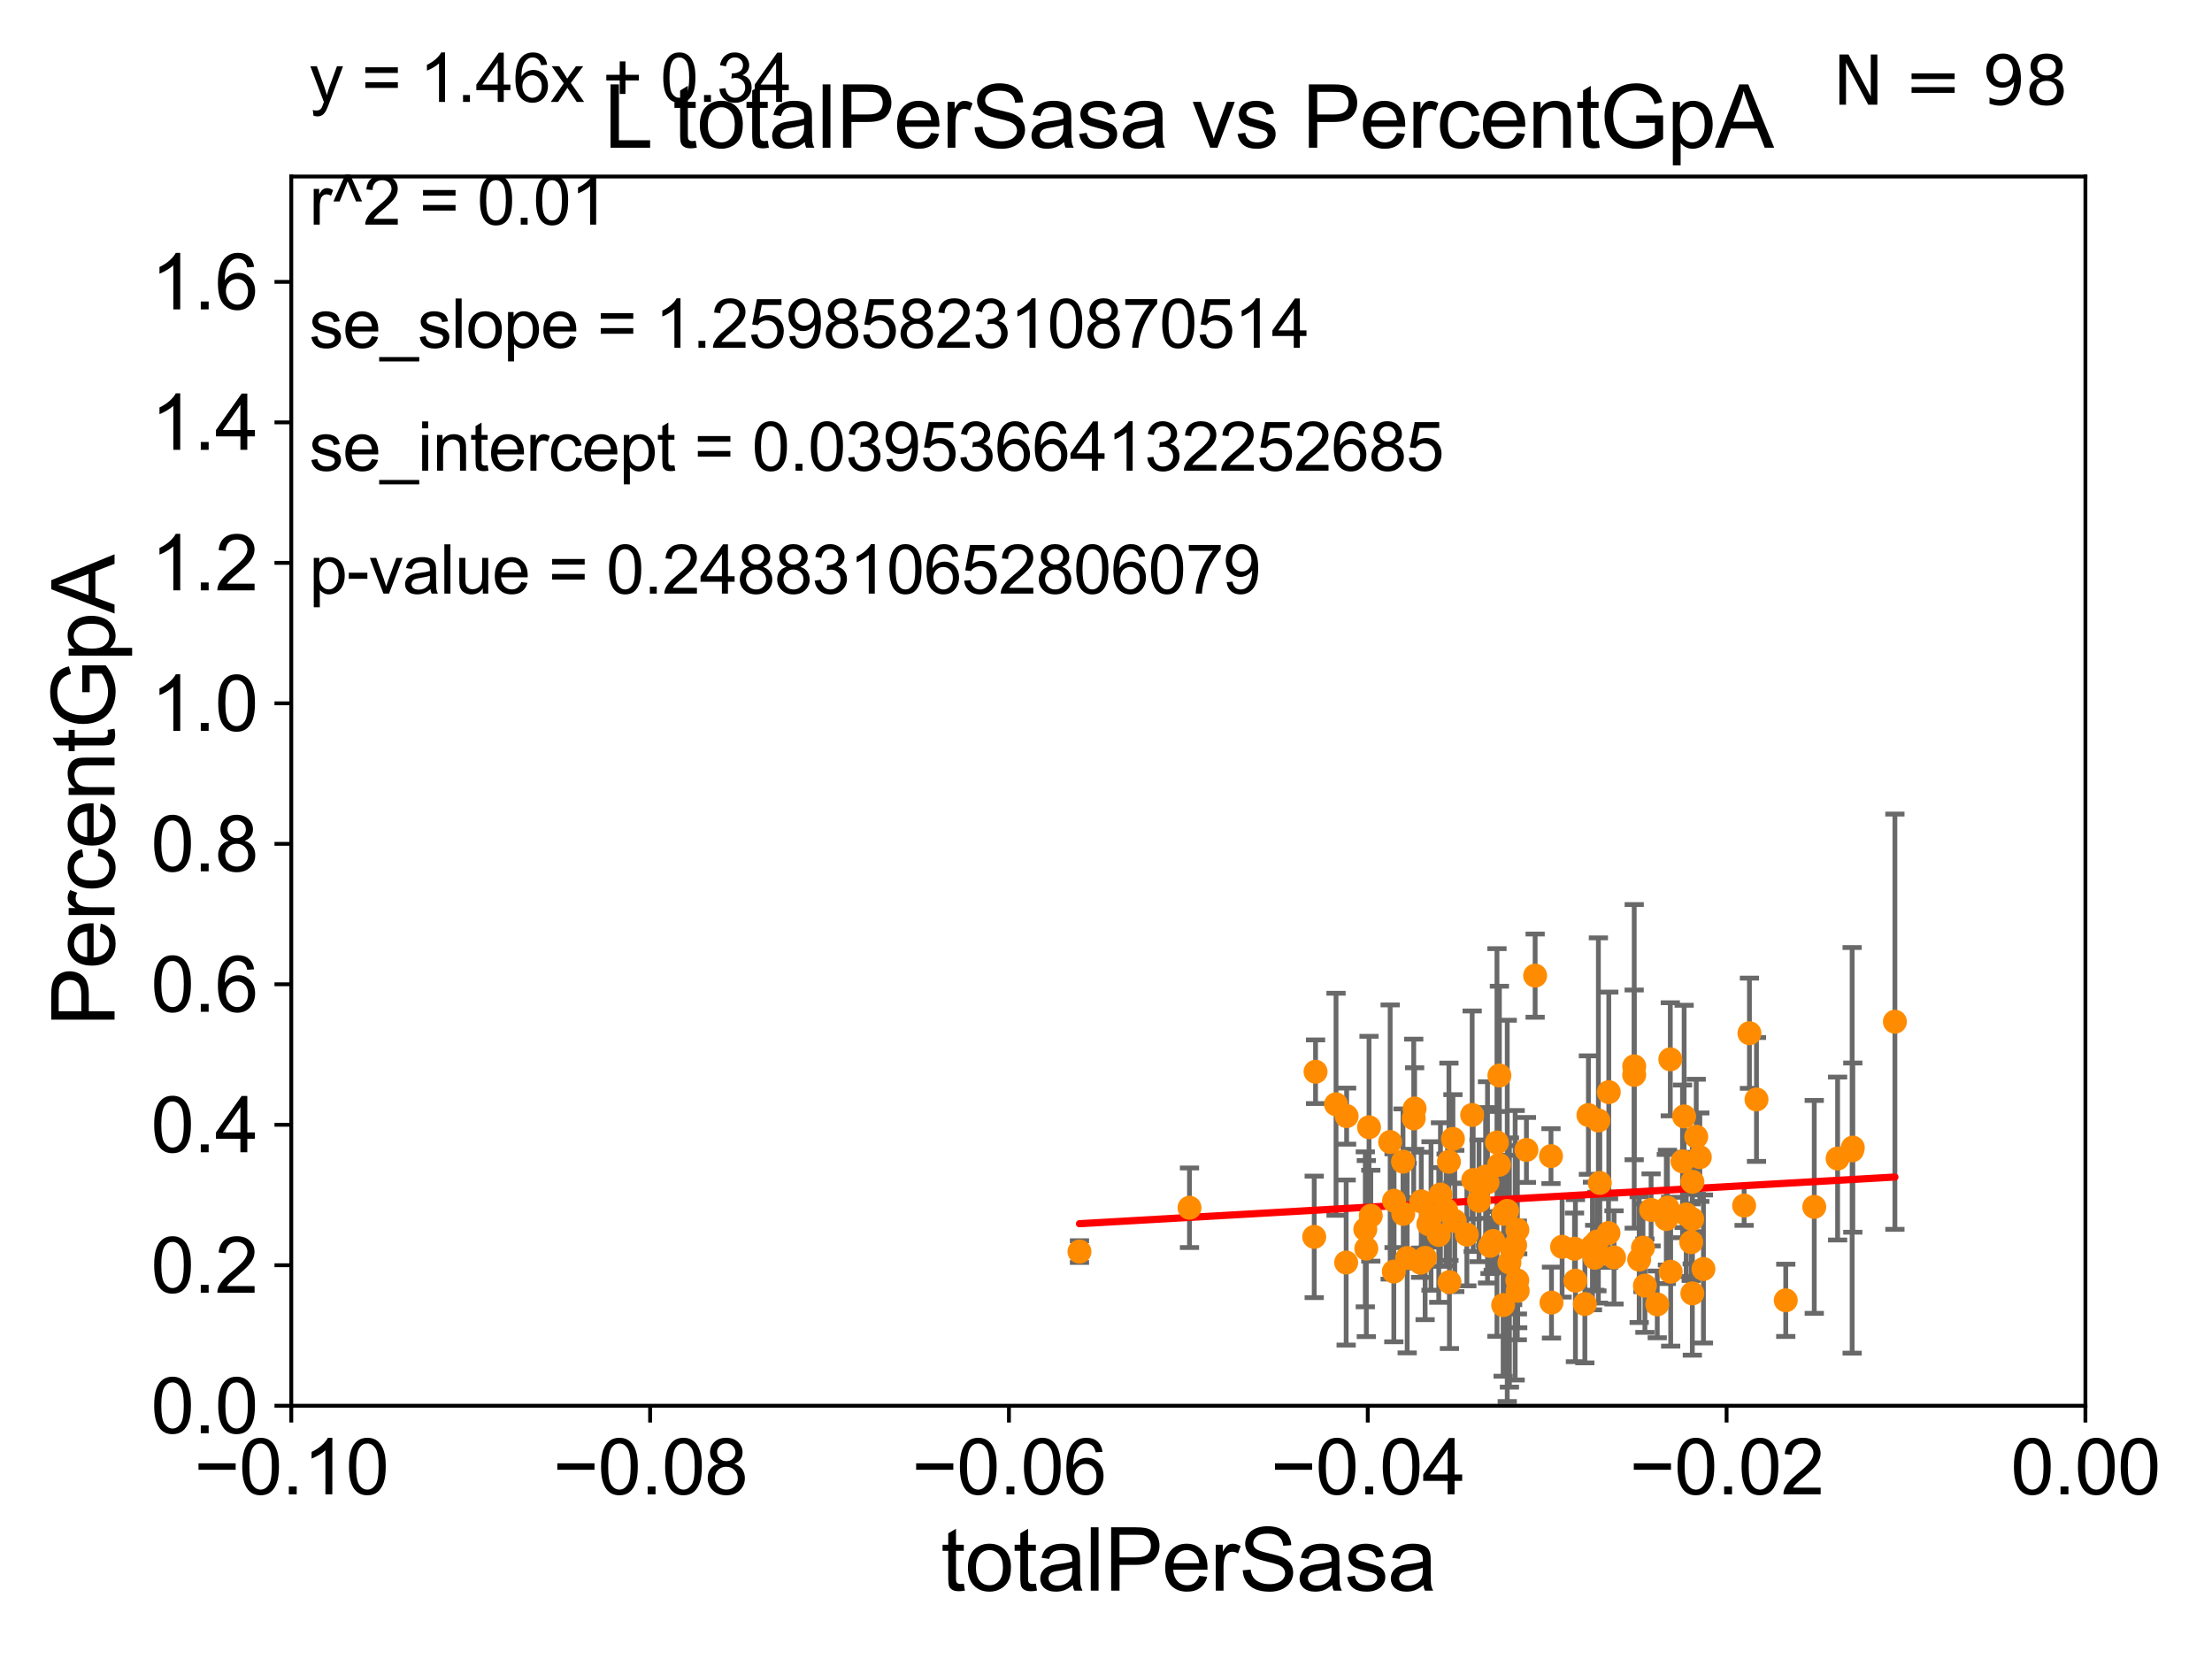 <?xml version="1.0" encoding="utf-8" standalone="no"?>
<!DOCTYPE svg PUBLIC "-//W3C//DTD SVG 1.1//EN"
  "http://www.w3.org/Graphics/SVG/1.1/DTD/svg11.dtd">
<svg xmlns:xlink="http://www.w3.org/1999/xlink" width="460.8pt" height="345.6pt" viewBox="0 0 460.8 345.6" xmlns="http://www.w3.org/2000/svg" version="1.1">
 <defs>
  <style type="text/css">*{stroke-linejoin: round; stroke-linecap: butt}</style>
 </defs>
 <g id="figure_1">
  <g id="patch_1">
   <path d="M 0 345.6 
L 460.8 345.6 
L 460.8 0 
L 0 0 
z
" style="fill: #ffffff"/>
  </g>
  <g id="axes_1">
   <g id="patch_2">
    <path d="M 60.68 292.84 
L 434.43 292.84 
L 434.43 36.775 
L 60.68 36.775 
z
" style="fill: #ffffff"/>
   </g>
   <g id="PathCollection_1">
    <defs>
     <path id="mcde28dceb3" d="M 0 1.118 
C 0.297 1.118 0.581 1 0.791 0.791 
C 1 0.581 1.118 0.297 1.118 0 
C 1.118 -0.297 1 -0.581 0.791 -0.791 
C 0.581 -1 0.297 -1.118 0 -1.118 
C -0.297 -1.118 -0.581 -1 -0.791 -0.791 
C -1 -0.581 -1.118 -0.297 -1.118 0 
C -1.118 0.297 -1 0.581 -0.791 0.791 
C -0.581 1 -0.297 1.118 0 1.118 
z
" style="stroke: #ff8c00"/>
    </defs>
    <g clip-path="url(#p7ced45cf3c)">
     <use xlink:href="#mcde28dceb3" x="342.262" y="259.913" style="fill: #ff8c00; stroke: #ff8c00"/>
     <use xlink:href="#mcde28dceb3" x="292.272" y="241.991" style="fill: #ff8c00; stroke: #ff8c00"/>
     <use xlink:href="#mcde28dceb3" x="295.938" y="263.043" style="fill: #ff8c00; stroke: #ff8c00"/>
     <use xlink:href="#mcde28dceb3" x="340.437" y="222.136" style="fill: #ff8c00; stroke: #ff8c00"/>
     <use xlink:href="#mcde28dceb3" x="350.496" y="241.934" style="fill: #ff8c00; stroke: #ff8c00"/>
     <use xlink:href="#mcde28dceb3" x="296.071" y="250.274" style="fill: #ff8c00; stroke: #ff8c00"/>
     <use xlink:href="#mcde28dceb3" x="340.43" y="223.915" style="fill: #ff8c00; stroke: #ff8c00"/>
     <use xlink:href="#mcde28dceb3" x="348.032" y="264.918" style="fill: #ff8c00; stroke: #ff8c00"/>
     <use xlink:href="#mcde28dceb3" x="284.418" y="256.094" style="fill: #ff8c00; stroke: #ff8c00"/>
     <use xlink:href="#mcde28dceb3" x="273.776" y="257.665" style="fill: #ff8c00; stroke: #ff8c00"/>
     <use xlink:href="#mcde28dceb3" x="292.326" y="252.869" style="fill: #ff8c00; stroke: #ff8c00"/>
     <use xlink:href="#mcde28dceb3" x="293.143" y="262.075" style="fill: #ff8c00; stroke: #ff8c00"/>
     <use xlink:href="#mcde28dceb3" x="341.471" y="262.405" style="fill: #ff8c00; stroke: #ff8c00"/>
     <use xlink:href="#mcde28dceb3" x="332.204" y="262.01" style="fill: #ff8c00; stroke: #ff8c00"/>
     <use xlink:href="#mcde28dceb3" x="332.67" y="258.632" style="fill: #ff8c00; stroke: #ff8c00"/>
     <use xlink:href="#mcde28dceb3" x="347.128" y="253.941" style="fill: #ff8c00; stroke: #ff8c00"/>
     <use xlink:href="#mcde28dceb3" x="298.108" y="253.312" style="fill: #ff8c00; stroke: #ff8c00"/>
     <use xlink:href="#mcde28dceb3" x="280.43" y="263.007" style="fill: #ff8c00; stroke: #ff8c00"/>
     <use xlink:href="#mcde28dceb3" x="351.269" y="252.991" style="fill: #ff8c00; stroke: #ff8c00"/>
     <use xlink:href="#mcde28dceb3" x="394.742" y="212.841" style="fill: #ff8c00; stroke: #ff8c00"/>
     <use xlink:href="#mcde28dceb3" x="382.807" y="241.343" style="fill: #ff8c00; stroke: #ff8c00"/>
     <use xlink:href="#mcde28dceb3" x="385.974" y="239.066" style="fill: #ff8c00; stroke: #ff8c00"/>
     <use xlink:href="#mcde28dceb3" x="377.943" y="251.415" style="fill: #ff8c00; stroke: #ff8c00"/>
     <use xlink:href="#mcde28dceb3" x="385.835" y="239.633" style="fill: #ff8c00; stroke: #ff8c00"/>
     <use xlink:href="#mcde28dceb3" x="247.794" y="251.594" style="fill: #ff8c00; stroke: #ff8c00"/>
     <use xlink:href="#mcde28dceb3" x="274.054" y="223.262" style="fill: #ff8c00; stroke: #ff8c00"/>
     <use xlink:href="#mcde28dceb3" x="372.006" y="270.882" style="fill: #ff8c00; stroke: #ff8c00"/>
     <use xlink:href="#mcde28dceb3" x="353.357" y="236.801" style="fill: #ff8c00; stroke: #ff8c00"/>
     <use xlink:href="#mcde28dceb3" x="365.909" y="229.035" style="fill: #ff8c00; stroke: #ff8c00"/>
     <use xlink:href="#mcde28dceb3" x="364.441" y="215.238" style="fill: #ff8c00; stroke: #ff8c00"/>
     <use xlink:href="#mcde28dceb3" x="363.332" y="251.144" style="fill: #ff8c00; stroke: #ff8c00"/>
     <use xlink:href="#mcde28dceb3" x="345.238" y="271.729" style="fill: #ff8c00; stroke: #ff8c00"/>
     <use xlink:href="#mcde28dceb3" x="335.085" y="256.866" style="fill: #ff8c00; stroke: #ff8c00"/>
     <use xlink:href="#mcde28dceb3" x="278.319" y="230.042" style="fill: #ff8c00; stroke: #ff8c00"/>
     <use xlink:href="#mcde28dceb3" x="354.859" y="264.352" style="fill: #ff8c00; stroke: #ff8c00"/>
     <use xlink:href="#mcde28dceb3" x="302.67" y="237.253" style="fill: #ff8c00; stroke: #ff8c00"/>
     <use xlink:href="#mcde28dceb3" x="352.544" y="269.441" style="fill: #ff8c00; stroke: #ff8c00"/>
     <use xlink:href="#mcde28dceb3" x="285.193" y="234.829" style="fill: #ff8c00; stroke: #ff8c00"/>
     <use xlink:href="#mcde28dceb3" x="342.668" y="267.823" style="fill: #ff8c00; stroke: #ff8c00"/>
     <use xlink:href="#mcde28dceb3" x="323.204" y="271.352" style="fill: #ff8c00; stroke: #ff8c00"/>
     <use xlink:href="#mcde28dceb3" x="354.103" y="241.061" style="fill: #ff8c00; stroke: #ff8c00"/>
     <use xlink:href="#mcde28dceb3" x="343.953" y="252.045" style="fill: #ff8c00; stroke: #ff8c00"/>
     <use xlink:href="#mcde28dceb3" x="285.563" y="253.254" style="fill: #ff8c00; stroke: #ff8c00"/>
     <use xlink:href="#mcde28dceb3" x="347.356" y="251.568" style="fill: #ff8c00; stroke: #ff8c00"/>
     <use xlink:href="#mcde28dceb3" x="352.311" y="258.768" style="fill: #ff8c00; stroke: #ff8c00"/>
     <use xlink:href="#mcde28dceb3" x="352.516" y="253.967" style="fill: #ff8c00; stroke: #ff8c00"/>
     <use xlink:href="#mcde28dceb3" x="347.955" y="220.673" style="fill: #ff8c00; stroke: #ff8c00"/>
     <use xlink:href="#mcde28dceb3" x="280.526" y="232.508" style="fill: #ff8c00; stroke: #ff8c00"/>
     <use xlink:href="#mcde28dceb3" x="303.054" y="254.347" style="fill: #ff8c00; stroke: #ff8c00"/>
     <use xlink:href="#mcde28dceb3" x="350.836" y="232.572" style="fill: #ff8c00; stroke: #ff8c00"/>
     <use xlink:href="#mcde28dceb3" x="316.165" y="268.894" style="fill: #ff8c00; stroke: #ff8c00"/>
     <use xlink:href="#mcde28dceb3" x="300.074" y="248.845" style="fill: #ff8c00; stroke: #ff8c00"/>
     <use xlink:href="#mcde28dceb3" x="315.106" y="260.63" style="fill: #ff8c00; stroke: #ff8c00"/>
     <use xlink:href="#mcde28dceb3" x="319.798" y="203.239" style="fill: #ff8c00; stroke: #ff8c00"/>
     <use xlink:href="#mcde28dceb3" x="289.597" y="237.902" style="fill: #ff8c00; stroke: #ff8c00"/>
     <use xlink:href="#mcde28dceb3" x="301.839" y="242.017" style="fill: #ff8c00; stroke: #ff8c00"/>
     <use xlink:href="#mcde28dceb3" x="313.986" y="252.247" style="fill: #ff8c00; stroke: #ff8c00"/>
     <use xlink:href="#mcde28dceb3" x="306.892" y="245.828" style="fill: #ff8c00; stroke: #ff8c00"/>
     <use xlink:href="#mcde28dceb3" x="327.999" y="260.133" style="fill: #ff8c00; stroke: #ff8c00"/>
     <use xlink:href="#mcde28dceb3" x="284.627" y="260.105" style="fill: #ff8c00; stroke: #ff8c00"/>
     <use xlink:href="#mcde28dceb3" x="325.411" y="259.734" style="fill: #ff8c00; stroke: #ff8c00"/>
     <use xlink:href="#mcde28dceb3" x="311.069" y="258.511" style="fill: #ff8c00; stroke: #ff8c00"/>
     <use xlink:href="#mcde28dceb3" x="297.555" y="255" style="fill: #ff8c00; stroke: #ff8c00"/>
     <use xlink:href="#mcde28dceb3" x="317.984" y="239.556" style="fill: #ff8c00; stroke: #ff8c00"/>
     <use xlink:href="#mcde28dceb3" x="224.871" y="260.73" style="fill: #ff8c00; stroke: #ff8c00"/>
     <use xlink:href="#mcde28dceb3" x="306.678" y="232.272" style="fill: #ff8c00; stroke: #ff8c00"/>
     <use xlink:href="#mcde28dceb3" x="336.232" y="261.941" style="fill: #ff8c00; stroke: #ff8c00"/>
     <use xlink:href="#mcde28dceb3" x="301.258" y="252.041" style="fill: #ff8c00; stroke: #ff8c00"/>
     <use xlink:href="#mcde28dceb3" x="310.402" y="259.543" style="fill: #ff8c00; stroke: #ff8c00"/>
     <use xlink:href="#mcde28dceb3" x="299.718" y="257.264" style="fill: #ff8c00; stroke: #ff8c00"/>
     <use xlink:href="#mcde28dceb3" x="311.846" y="237.999" style="fill: #ff8c00; stroke: #ff8c00"/>
     <use xlink:href="#mcde28dceb3" x="316.082" y="266.729" style="fill: #ff8c00; stroke: #ff8c00"/>
     <use xlink:href="#mcde28dceb3" x="335.141" y="227.51" style="fill: #ff8c00; stroke: #ff8c00"/>
     <use xlink:href="#mcde28dceb3" x="332.973" y="233.413" style="fill: #ff8c00; stroke: #ff8c00"/>
     <use xlink:href="#mcde28dceb3" x="328.19" y="266.783" style="fill: #ff8c00; stroke: #ff8c00"/>
     <use xlink:href="#mcde28dceb3" x="309.875" y="246.304" style="fill: #ff8c00; stroke: #ff8c00"/>
     <use xlink:href="#mcde28dceb3" x="312.291" y="242.651" style="fill: #ff8c00; stroke: #ff8c00"/>
     <use xlink:href="#mcde28dceb3" x="314.441" y="263.003" style="fill: #ff8c00; stroke: #ff8c00"/>
     <use xlink:href="#mcde28dceb3" x="313.234" y="252.871" style="fill: #ff8c00; stroke: #ff8c00"/>
     <use xlink:href="#mcde28dceb3" x="323.099" y="240.841" style="fill: #ff8c00; stroke: #ff8c00"/>
     <use xlink:href="#mcde28dceb3" x="305.576" y="257.195" style="fill: #ff8c00; stroke: #ff8c00"/>
     <use xlink:href="#mcde28dceb3" x="333.27" y="246.435" style="fill: #ff8c00; stroke: #ff8c00"/>
     <use xlink:href="#mcde28dceb3" x="316.103" y="256.194" style="fill: #ff8c00; stroke: #ff8c00"/>
     <use xlink:href="#mcde28dceb3" x="331.738" y="259.567" style="fill: #ff8c00; stroke: #ff8c00"/>
     <use xlink:href="#mcde28dceb3" x="313.134" y="271.869" style="fill: #ff8c00; stroke: #ff8c00"/>
     <use xlink:href="#mcde28dceb3" x="330.156" y="271.66" style="fill: #ff8c00; stroke: #ff8c00"/>
     <use xlink:href="#mcde28dceb3" x="330.896" y="232.291" style="fill: #ff8c00; stroke: #ff8c00"/>
     <use xlink:href="#mcde28dceb3" x="315.635" y="259.41" style="fill: #ff8c00; stroke: #ff8c00"/>
     <use xlink:href="#mcde28dceb3" x="309.479" y="245.109" style="fill: #ff8c00; stroke: #ff8c00"/>
     <use xlink:href="#mcde28dceb3" x="294.692" y="230.927" style="fill: #ff8c00; stroke: #ff8c00"/>
     <use xlink:href="#mcde28dceb3" x="312.353" y="224.046" style="fill: #ff8c00; stroke: #ff8c00"/>
     <use xlink:href="#mcde28dceb3" x="352.555" y="246.186" style="fill: #ff8c00; stroke: #ff8c00"/>
     <use xlink:href="#mcde28dceb3" x="296.879" y="262.035" style="fill: #ff8c00; stroke: #ff8c00"/>
     <use xlink:href="#mcde28dceb3" x="294.505" y="232.979" style="fill: #ff8c00; stroke: #ff8c00"/>
     <use xlink:href="#mcde28dceb3" x="290.358" y="264.89" style="fill: #ff8c00; stroke: #ff8c00"/>
     <use xlink:href="#mcde28dceb3" x="290.411" y="250.132" style="fill: #ff8c00; stroke: #ff8c00"/>
     <use xlink:href="#mcde28dceb3" x="308.106" y="250.151" style="fill: #ff8c00; stroke: #ff8c00"/>
     <use xlink:href="#mcde28dceb3" x="301.942" y="267.078" style="fill: #ff8c00; stroke: #ff8c00"/>
    </g>
   </g>
   <g id="matplotlib.axis_1">
    <g id="xtick_1">
     <g id="line2d_1">
      <defs>
       <path id="m8678ed6109" d="M 0 0 
L 0 3.5 
" style="stroke: #000000; stroke-width: 0.8"/>
      </defs>
      <g>
       <use xlink:href="#m8678ed6109" x="60.68" y="292.84" style="stroke: #000000; stroke-width: 0.8"/>
      </g>
     </g>
     <g id="text_1">
      <!-- −0.10 -->
      <g transform="translate(40.439 311.293)scale(0.16 -0.16)">
       <defs>
        <path id="ArialMT-2212" d="M 3381 1997 
L 356 1997 
L 356 2522 
L 3381 2522 
L 3381 1997 
z
" transform="scale(0.016)"/>
        <path id="ArialMT-30" d="M 266 2259 
Q 266 3072 433 3567 
Q 600 4063 929 4331 
Q 1259 4600 1759 4600 
Q 2128 4600 2406 4451 
Q 2684 4303 2865 4023 
Q 3047 3744 3150 3342 
Q 3253 2941 3253 2259 
Q 3253 1453 3087 958 
Q 2922 463 2592 192 
Q 2263 -78 1759 -78 
Q 1097 -78 719 397 
Q 266 969 266 2259 
z
M 844 2259 
Q 844 1131 1108 757 
Q 1372 384 1759 384 
Q 2147 384 2411 759 
Q 2675 1134 2675 2259 
Q 2675 3391 2411 3762 
Q 2147 4134 1753 4134 
Q 1366 4134 1134 3806 
Q 844 3388 844 2259 
z
" transform="scale(0.016)"/>
        <path id="ArialMT-2e" d="M 581 0 
L 581 641 
L 1222 641 
L 1222 0 
L 581 0 
z
" transform="scale(0.016)"/>
        <path id="ArialMT-31" d="M 2384 0 
L 1822 0 
L 1822 3584 
Q 1619 3391 1289 3197 
Q 959 3003 697 2906 
L 697 3450 
Q 1169 3672 1522 3987 
Q 1875 4303 2022 4600 
L 2384 4600 
L 2384 0 
z
" transform="scale(0.016)"/>
       </defs>
       <use xlink:href="#ArialMT-2212"/>
       <use xlink:href="#ArialMT-30" x="58.398"/>
       <use xlink:href="#ArialMT-2e" x="114.014"/>
       <use xlink:href="#ArialMT-31" x="141.797"/>
       <use xlink:href="#ArialMT-30" x="197.412"/>
      </g>
     </g>
    </g>
    <g id="xtick_2">
     <g id="line2d_2">
      <g>
       <use xlink:href="#m8678ed6109" x="135.43" y="292.84" style="stroke: #000000; stroke-width: 0.8"/>
      </g>
     </g>
     <g id="text_2">
      <!-- −0.08 -->
      <g transform="translate(115.189 311.293)scale(0.16 -0.16)">
       <defs>
        <path id="ArialMT-38" d="M 1131 2484 
Q 781 2613 612 2850 
Q 444 3088 444 3419 
Q 444 3919 803 4259 
Q 1163 4600 1759 4600 
Q 2359 4600 2725 4251 
Q 3091 3903 3091 3403 
Q 3091 3084 2923 2848 
Q 2756 2613 2416 2484 
Q 2838 2347 3058 2040 
Q 3278 1734 3278 1309 
Q 3278 722 2862 322 
Q 2447 -78 1769 -78 
Q 1091 -78 675 323 
Q 259 725 259 1325 
Q 259 1772 486 2073 
Q 713 2375 1131 2484 
z
M 1019 3438 
Q 1019 3113 1228 2906 
Q 1438 2700 1772 2700 
Q 2097 2700 2305 2904 
Q 2513 3109 2513 3406 
Q 2513 3716 2298 3927 
Q 2084 4138 1766 4138 
Q 1444 4138 1231 3931 
Q 1019 3725 1019 3438 
z
M 838 1322 
Q 838 1081 952 856 
Q 1066 631 1291 507 
Q 1516 384 1775 384 
Q 2178 384 2440 643 
Q 2703 903 2703 1303 
Q 2703 1709 2433 1975 
Q 2163 2241 1756 2241 
Q 1359 2241 1098 1978 
Q 838 1716 838 1322 
z
" transform="scale(0.016)"/>
       </defs>
       <use xlink:href="#ArialMT-2212"/>
       <use xlink:href="#ArialMT-30" x="58.398"/>
       <use xlink:href="#ArialMT-2e" x="114.014"/>
       <use xlink:href="#ArialMT-30" x="141.797"/>
       <use xlink:href="#ArialMT-38" x="197.412"/>
      </g>
     </g>
    </g>
    <g id="xtick_3">
     <g id="line2d_3">
      <g>
       <use xlink:href="#m8678ed6109" x="210.18" y="292.84" style="stroke: #000000; stroke-width: 0.8"/>
      </g>
     </g>
     <g id="text_3">
      <!-- −0.06 -->
      <g transform="translate(189.939 311.293)scale(0.16 -0.16)">
       <defs>
        <path id="ArialMT-36" d="M 3184 3459 
L 2625 3416 
Q 2550 3747 2413 3897 
Q 2184 4138 1850 4138 
Q 1581 4138 1378 3988 
Q 1113 3794 959 3422 
Q 806 3050 800 2363 
Q 1003 2672 1297 2822 
Q 1591 2972 1913 2972 
Q 2475 2972 2870 2558 
Q 3266 2144 3266 1488 
Q 3266 1056 3080 686 
Q 2894 316 2569 119 
Q 2244 -78 1831 -78 
Q 1128 -78 684 439 
Q 241 956 241 2144 
Q 241 3472 731 4075 
Q 1159 4600 1884 4600 
Q 2425 4600 2770 4297 
Q 3116 3994 3184 3459 
z
M 888 1484 
Q 888 1194 1011 928 
Q 1134 663 1356 523 
Q 1578 384 1822 384 
Q 2178 384 2434 671 
Q 2691 959 2691 1453 
Q 2691 1928 2437 2201 
Q 2184 2475 1800 2475 
Q 1419 2475 1153 2201 
Q 888 1928 888 1484 
z
" transform="scale(0.016)"/>
       </defs>
       <use xlink:href="#ArialMT-2212"/>
       <use xlink:href="#ArialMT-30" x="58.398"/>
       <use xlink:href="#ArialMT-2e" x="114.014"/>
       <use xlink:href="#ArialMT-30" x="141.797"/>
       <use xlink:href="#ArialMT-36" x="197.412"/>
      </g>
     </g>
    </g>
    <g id="xtick_4">
     <g id="line2d_4">
      <g>
       <use xlink:href="#m8678ed6109" x="284.93" y="292.84" style="stroke: #000000; stroke-width: 0.8"/>
      </g>
     </g>
     <g id="text_4">
      <!-- −0.04 -->
      <g transform="translate(264.689 311.293)scale(0.16 -0.16)">
       <defs>
        <path id="ArialMT-34" d="M 2069 0 
L 2069 1097 
L 81 1097 
L 81 1613 
L 2172 4581 
L 2631 4581 
L 2631 1613 
L 3250 1613 
L 3250 1097 
L 2631 1097 
L 2631 0 
L 2069 0 
z
M 2069 1613 
L 2069 3678 
L 634 1613 
L 2069 1613 
z
" transform="scale(0.016)"/>
       </defs>
       <use xlink:href="#ArialMT-2212"/>
       <use xlink:href="#ArialMT-30" x="58.398"/>
       <use xlink:href="#ArialMT-2e" x="114.014"/>
       <use xlink:href="#ArialMT-30" x="141.797"/>
       <use xlink:href="#ArialMT-34" x="197.412"/>
      </g>
     </g>
    </g>
    <g id="xtick_5">
     <g id="line2d_5">
      <g>
       <use xlink:href="#m8678ed6109" x="359.68" y="292.84" style="stroke: #000000; stroke-width: 0.8"/>
      </g>
     </g>
     <g id="text_5">
      <!-- −0.02 -->
      <g transform="translate(339.439 311.293)scale(0.16 -0.16)">
       <defs>
        <path id="ArialMT-32" d="M 3222 541 
L 3222 0 
L 194 0 
Q 188 203 259 391 
Q 375 700 629 1000 
Q 884 1300 1366 1694 
Q 2113 2306 2375 2664 
Q 2638 3022 2638 3341 
Q 2638 3675 2398 3904 
Q 2159 4134 1775 4134 
Q 1369 4134 1125 3890 
Q 881 3647 878 3216 
L 300 3275 
Q 359 3922 746 4261 
Q 1134 4600 1788 4600 
Q 2447 4600 2831 4234 
Q 3216 3869 3216 3328 
Q 3216 3053 3103 2787 
Q 2991 2522 2730 2228 
Q 2469 1934 1863 1422 
Q 1356 997 1212 845 
Q 1069 694 975 541 
L 3222 541 
z
" transform="scale(0.016)"/>
       </defs>
       <use xlink:href="#ArialMT-2212"/>
       <use xlink:href="#ArialMT-30" x="58.398"/>
       <use xlink:href="#ArialMT-2e" x="114.014"/>
       <use xlink:href="#ArialMT-30" x="141.797"/>
       <use xlink:href="#ArialMT-32" x="197.412"/>
      </g>
     </g>
    </g>
    <g id="xtick_6">
     <g id="line2d_6">
      <g>
       <use xlink:href="#m8678ed6109" x="434.43" y="292.84" style="stroke: #000000; stroke-width: 0.8"/>
      </g>
     </g>
     <g id="text_6">
      <!-- 0.00 -->
      <g transform="translate(418.861 311.293)scale(0.16 -0.16)">
       <use xlink:href="#ArialMT-30"/>
       <use xlink:href="#ArialMT-2e" x="55.615"/>
       <use xlink:href="#ArialMT-30" x="83.398"/>
       <use xlink:href="#ArialMT-30" x="139.014"/>
      </g>
     </g>
    </g>
    <g id="text_7">
     <!-- totalPerSasa -->
     <g transform="translate(196.027 331.357)scale(0.18 -0.18)">
      <defs>
       <path id="ArialMT-74" d="M 1650 503 
L 1731 6 
Q 1494 -44 1306 -44 
Q 1000 -44 831 53 
Q 663 150 594 308 
Q 525 466 525 972 
L 525 2881 
L 113 2881 
L 113 3319 
L 525 3319 
L 525 4141 
L 1084 4478 
L 1084 3319 
L 1650 3319 
L 1650 2881 
L 1084 2881 
L 1084 941 
Q 1084 700 1114 631 
Q 1144 563 1211 522 
Q 1278 481 1403 481 
Q 1497 481 1650 503 
z
" transform="scale(0.016)"/>
       <path id="ArialMT-6f" d="M 213 1659 
Q 213 2581 725 3025 
Q 1153 3394 1769 3394 
Q 2453 3394 2887 2945 
Q 3322 2497 3322 1706 
Q 3322 1066 3130 698 
Q 2938 331 2570 128 
Q 2203 -75 1769 -75 
Q 1072 -75 642 372 
Q 213 819 213 1659 
z
M 791 1659 
Q 791 1022 1069 705 
Q 1347 388 1769 388 
Q 2188 388 2466 706 
Q 2744 1025 2744 1678 
Q 2744 2294 2464 2611 
Q 2184 2928 1769 2928 
Q 1347 2928 1069 2612 
Q 791 2297 791 1659 
z
" transform="scale(0.016)"/>
       <path id="ArialMT-61" d="M 2588 409 
Q 2275 144 1986 34 
Q 1697 -75 1366 -75 
Q 819 -75 525 192 
Q 231 459 231 875 
Q 231 1119 342 1320 
Q 453 1522 633 1644 
Q 813 1766 1038 1828 
Q 1203 1872 1538 1913 
Q 2219 1994 2541 2106 
Q 2544 2222 2544 2253 
Q 2544 2597 2384 2738 
Q 2169 2928 1744 2928 
Q 1347 2928 1158 2789 
Q 969 2650 878 2297 
L 328 2372 
Q 403 2725 575 2942 
Q 747 3159 1072 3276 
Q 1397 3394 1825 3394 
Q 2250 3394 2515 3294 
Q 2781 3194 2906 3042 
Q 3031 2891 3081 2659 
Q 3109 2516 3109 2141 
L 3109 1391 
Q 3109 606 3145 398 
Q 3181 191 3288 0 
L 2700 0 
Q 2613 175 2588 409 
z
M 2541 1666 
Q 2234 1541 1622 1453 
Q 1275 1403 1131 1340 
Q 988 1278 909 1158 
Q 831 1038 831 891 
Q 831 666 1001 516 
Q 1172 366 1500 366 
Q 1825 366 2078 508 
Q 2331 650 2450 897 
Q 2541 1088 2541 1459 
L 2541 1666 
z
" transform="scale(0.016)"/>
       <path id="ArialMT-6c" d="M 409 0 
L 409 4581 
L 972 4581 
L 972 0 
L 409 0 
z
" transform="scale(0.016)"/>
       <path id="ArialMT-50" d="M 494 0 
L 494 4581 
L 2222 4581 
Q 2678 4581 2919 4538 
Q 3256 4481 3484 4323 
Q 3713 4166 3852 3881 
Q 3991 3597 3991 3256 
Q 3991 2672 3619 2267 
Q 3247 1863 2275 1863 
L 1100 1863 
L 1100 0 
L 494 0 
z
M 1100 2403 
L 2284 2403 
Q 2872 2403 3119 2622 
Q 3366 2841 3366 3238 
Q 3366 3525 3220 3729 
Q 3075 3934 2838 4000 
Q 2684 4041 2272 4041 
L 1100 4041 
L 1100 2403 
z
" transform="scale(0.016)"/>
       <path id="ArialMT-65" d="M 2694 1069 
L 3275 997 
Q 3138 488 2766 206 
Q 2394 -75 1816 -75 
Q 1088 -75 661 373 
Q 234 822 234 1631 
Q 234 2469 665 2931 
Q 1097 3394 1784 3394 
Q 2450 3394 2872 2941 
Q 3294 2488 3294 1666 
Q 3294 1616 3291 1516 
L 816 1516 
Q 847 969 1125 678 
Q 1403 388 1819 388 
Q 2128 388 2347 550 
Q 2566 713 2694 1069 
z
M 847 1978 
L 2700 1978 
Q 2663 2397 2488 2606 
Q 2219 2931 1791 2931 
Q 1403 2931 1139 2672 
Q 875 2413 847 1978 
z
" transform="scale(0.016)"/>
       <path id="ArialMT-72" d="M 416 0 
L 416 3319 
L 922 3319 
L 922 2816 
Q 1116 3169 1280 3281 
Q 1444 3394 1641 3394 
Q 1925 3394 2219 3213 
L 2025 2691 
Q 1819 2813 1613 2813 
Q 1428 2813 1281 2702 
Q 1134 2591 1072 2394 
Q 978 2094 978 1738 
L 978 0 
L 416 0 
z
" transform="scale(0.016)"/>
       <path id="ArialMT-53" d="M 288 1472 
L 859 1522 
Q 900 1178 1048 958 
Q 1197 738 1509 602 
Q 1822 466 2213 466 
Q 2559 466 2825 569 
Q 3091 672 3220 851 
Q 3350 1031 3350 1244 
Q 3350 1459 3225 1620 
Q 3100 1781 2813 1891 
Q 2628 1963 1997 2114 
Q 1366 2266 1113 2400 
Q 784 2572 623 2826 
Q 463 3081 463 3397 
Q 463 3744 659 4045 
Q 856 4347 1234 4503 
Q 1613 4659 2075 4659 
Q 2584 4659 2973 4495 
Q 3363 4331 3572 4012 
Q 3781 3694 3797 3291 
L 3216 3247 
Q 3169 3681 2898 3903 
Q 2628 4125 2100 4125 
Q 1550 4125 1298 3923 
Q 1047 3722 1047 3438 
Q 1047 3191 1225 3031 
Q 1400 2872 2139 2705 
Q 2878 2538 3153 2413 
Q 3553 2228 3743 1945 
Q 3934 1663 3934 1294 
Q 3934 928 3725 604 
Q 3516 281 3123 101 
Q 2731 -78 2241 -78 
Q 1619 -78 1198 103 
Q 778 284 539 648 
Q 300 1013 288 1472 
z
" transform="scale(0.016)"/>
       <path id="ArialMT-73" d="M 197 991 
L 753 1078 
Q 800 744 1014 566 
Q 1228 388 1613 388 
Q 2000 388 2187 545 
Q 2375 703 2375 916 
Q 2375 1106 2209 1216 
Q 2094 1291 1634 1406 
Q 1016 1563 777 1677 
Q 538 1791 414 1992 
Q 291 2194 291 2438 
Q 291 2659 392 2848 
Q 494 3038 669 3163 
Q 800 3259 1026 3326 
Q 1253 3394 1513 3394 
Q 1903 3394 2198 3281 
Q 2494 3169 2634 2976 
Q 2775 2784 2828 2463 
L 2278 2388 
Q 2241 2644 2061 2787 
Q 1881 2931 1553 2931 
Q 1166 2931 1000 2803 
Q 834 2675 834 2503 
Q 834 2394 903 2306 
Q 972 2216 1119 2156 
Q 1203 2125 1616 2013 
Q 2213 1853 2448 1751 
Q 2684 1650 2818 1456 
Q 2953 1263 2953 975 
Q 2953 694 2789 445 
Q 2625 197 2315 61 
Q 2006 -75 1616 -75 
Q 969 -75 630 194 
Q 291 463 197 991 
z
" transform="scale(0.016)"/>
      </defs>
      <use xlink:href="#ArialMT-74"/>
      <use xlink:href="#ArialMT-6f" x="27.783"/>
      <use xlink:href="#ArialMT-74" x="83.398"/>
      <use xlink:href="#ArialMT-61" x="111.182"/>
      <use xlink:href="#ArialMT-6c" x="166.797"/>
      <use xlink:href="#ArialMT-50" x="189.014"/>
      <use xlink:href="#ArialMT-65" x="255.713"/>
      <use xlink:href="#ArialMT-72" x="311.328"/>
      <use xlink:href="#ArialMT-53" x="344.629"/>
      <use xlink:href="#ArialMT-61" x="411.328"/>
      <use xlink:href="#ArialMT-73" x="466.943"/>
      <use xlink:href="#ArialMT-61" x="516.943"/>
     </g>
    </g>
   </g>
   <g id="matplotlib.axis_2">
    <g id="ytick_1">
     <g id="line2d_7">
      <defs>
       <path id="ma26e6474fb" d="M 0 0 
L -3.5 0 
" style="stroke: #000000; stroke-width: 0.8"/>
      </defs>
      <g>
       <use xlink:href="#ma26e6474fb" x="60.68" y="292.84" style="stroke: #000000; stroke-width: 0.8"/>
      </g>
     </g>
     <g id="text_8">
      <!-- 0.0 -->
      <g transform="translate(31.44 298.566)scale(0.16 -0.16)">
       <use xlink:href="#ArialMT-30"/>
       <use xlink:href="#ArialMT-2e" x="55.615"/>
       <use xlink:href="#ArialMT-30" x="83.398"/>
      </g>
     </g>
    </g>
    <g id="ytick_2">
     <g id="line2d_8">
      <g>
       <use xlink:href="#ma26e6474fb" x="60.68" y="263.575" style="stroke: #000000; stroke-width: 0.8"/>
      </g>
     </g>
     <g id="text_9">
      <!-- 0.2 -->
      <g transform="translate(31.44 269.302)scale(0.16 -0.16)">
       <use xlink:href="#ArialMT-30"/>
       <use xlink:href="#ArialMT-2e" x="55.615"/>
       <use xlink:href="#ArialMT-32" x="83.398"/>
      </g>
     </g>
    </g>
    <g id="ytick_3">
     <g id="line2d_9">
      <g>
       <use xlink:href="#ma26e6474fb" x="60.68" y="234.311" style="stroke: #000000; stroke-width: 0.8"/>
      </g>
     </g>
     <g id="text_10">
      <!-- 0.4 -->
      <g transform="translate(31.44 240.037)scale(0.16 -0.16)">
       <use xlink:href="#ArialMT-30"/>
       <use xlink:href="#ArialMT-2e" x="55.615"/>
       <use xlink:href="#ArialMT-34" x="83.398"/>
      </g>
     </g>
    </g>
    <g id="ytick_4">
     <g id="line2d_10">
      <g>
       <use xlink:href="#ma26e6474fb" x="60.68" y="205.046" style="stroke: #000000; stroke-width: 0.8"/>
      </g>
     </g>
     <g id="text_11">
      <!-- 0.6 -->
      <g transform="translate(31.44 210.772)scale(0.16 -0.16)">
       <use xlink:href="#ArialMT-30"/>
       <use xlink:href="#ArialMT-2e" x="55.615"/>
       <use xlink:href="#ArialMT-36" x="83.398"/>
      </g>
     </g>
    </g>
    <g id="ytick_5">
     <g id="line2d_11">
      <g>
       <use xlink:href="#ma26e6474fb" x="60.68" y="175.782" style="stroke: #000000; stroke-width: 0.8"/>
      </g>
     </g>
     <g id="text_12">
      <!-- 0.8 -->
      <g transform="translate(31.44 181.508)scale(0.16 -0.16)">
       <use xlink:href="#ArialMT-30"/>
       <use xlink:href="#ArialMT-2e" x="55.615"/>
       <use xlink:href="#ArialMT-38" x="83.398"/>
      </g>
     </g>
    </g>
    <g id="ytick_6">
     <g id="line2d_12">
      <g>
       <use xlink:href="#ma26e6474fb" x="60.68" y="146.517" style="stroke: #000000; stroke-width: 0.8"/>
      </g>
     </g>
     <g id="text_13">
      <!-- 1.0 -->
      <g transform="translate(31.44 152.243)scale(0.16 -0.16)">
       <use xlink:href="#ArialMT-31"/>
       <use xlink:href="#ArialMT-2e" x="55.615"/>
       <use xlink:href="#ArialMT-30" x="83.398"/>
      </g>
     </g>
    </g>
    <g id="ytick_7">
     <g id="line2d_13">
      <g>
       <use xlink:href="#ma26e6474fb" x="60.68" y="117.252" style="stroke: #000000; stroke-width: 0.8"/>
      </g>
     </g>
     <g id="text_14">
      <!-- 1.2 -->
      <g transform="translate(31.44 122.979)scale(0.16 -0.16)">
       <use xlink:href="#ArialMT-31"/>
       <use xlink:href="#ArialMT-2e" x="55.615"/>
       <use xlink:href="#ArialMT-32" x="83.398"/>
      </g>
     </g>
    </g>
    <g id="ytick_8">
     <g id="line2d_14">
      <g>
       <use xlink:href="#ma26e6474fb" x="60.68" y="87.988" style="stroke: #000000; stroke-width: 0.8"/>
      </g>
     </g>
     <g id="text_15">
      <!-- 1.4 -->
      <g transform="translate(31.44 93.714)scale(0.16 -0.16)">
       <use xlink:href="#ArialMT-31"/>
       <use xlink:href="#ArialMT-2e" x="55.615"/>
       <use xlink:href="#ArialMT-34" x="83.398"/>
      </g>
     </g>
    </g>
    <g id="ytick_9">
     <g id="line2d_15">
      <g>
       <use xlink:href="#ma26e6474fb" x="60.68" y="58.723" style="stroke: #000000; stroke-width: 0.8"/>
      </g>
     </g>
     <g id="text_16">
      <!-- 1.6 -->
      <g transform="translate(31.44 64.45)scale(0.16 -0.16)">
       <use xlink:href="#ArialMT-31"/>
       <use xlink:href="#ArialMT-2e" x="55.615"/>
       <use xlink:href="#ArialMT-36" x="83.398"/>
      </g>
     </g>
    </g>
    <g id="text_17">
     <!-- PercentGpA -->
     <g transform="translate(23.863 213.831)rotate(-90)scale(0.18 -0.18)">
      <defs>
       <path id="ArialMT-63" d="M 2588 1216 
L 3141 1144 
Q 3050 572 2676 248 
Q 2303 -75 1759 -75 
Q 1078 -75 664 370 
Q 250 816 250 1647 
Q 250 2184 428 2587 
Q 606 2991 970 3192 
Q 1334 3394 1763 3394 
Q 2303 3394 2647 3120 
Q 2991 2847 3088 2344 
L 2541 2259 
Q 2463 2594 2264 2762 
Q 2066 2931 1784 2931 
Q 1359 2931 1093 2626 
Q 828 2322 828 1663 
Q 828 994 1084 691 
Q 1341 388 1753 388 
Q 2084 388 2306 591 
Q 2528 794 2588 1216 
z
" transform="scale(0.016)"/>
       <path id="ArialMT-6e" d="M 422 0 
L 422 3319 
L 928 3319 
L 928 2847 
Q 1294 3394 1984 3394 
Q 2284 3394 2536 3286 
Q 2788 3178 2913 3003 
Q 3038 2828 3088 2588 
Q 3119 2431 3119 2041 
L 3119 0 
L 2556 0 
L 2556 2019 
Q 2556 2363 2490 2533 
Q 2425 2703 2258 2804 
Q 2091 2906 1866 2906 
Q 1506 2906 1245 2678 
Q 984 2450 984 1813 
L 984 0 
L 422 0 
z
" transform="scale(0.016)"/>
       <path id="ArialMT-47" d="M 2638 1797 
L 2638 2334 
L 4578 2338 
L 4578 638 
Q 4131 281 3656 101 
Q 3181 -78 2681 -78 
Q 2006 -78 1454 211 
Q 903 500 622 1047 
Q 341 1594 341 2269 
Q 341 2938 620 3517 
Q 900 4097 1425 4378 
Q 1950 4659 2634 4659 
Q 3131 4659 3532 4498 
Q 3934 4338 4162 4050 
Q 4391 3763 4509 3300 
L 3963 3150 
Q 3859 3500 3706 3700 
Q 3553 3900 3268 4020 
Q 2984 4141 2638 4141 
Q 2222 4141 1919 4014 
Q 1616 3888 1430 3681 
Q 1244 3475 1141 3228 
Q 966 2803 966 2306 
Q 966 1694 1177 1281 
Q 1388 869 1791 669 
Q 2194 469 2647 469 
Q 3041 469 3416 620 
Q 3791 772 3984 944 
L 3984 1797 
L 2638 1797 
z
" transform="scale(0.016)"/>
       <path id="ArialMT-70" d="M 422 -1272 
L 422 3319 
L 934 3319 
L 934 2888 
Q 1116 3141 1344 3267 
Q 1572 3394 1897 3394 
Q 2322 3394 2647 3175 
Q 2972 2956 3137 2557 
Q 3303 2159 3303 1684 
Q 3303 1175 3120 767 
Q 2938 359 2589 142 
Q 2241 -75 1856 -75 
Q 1575 -75 1351 44 
Q 1128 163 984 344 
L 984 -1272 
L 422 -1272 
z
M 931 1641 
Q 931 1000 1190 694 
Q 1450 388 1819 388 
Q 2194 388 2461 705 
Q 2728 1022 2728 1688 
Q 2728 2322 2467 2637 
Q 2206 2953 1844 2953 
Q 1484 2953 1207 2617 
Q 931 2281 931 1641 
z
" transform="scale(0.016)"/>
       <path id="ArialMT-41" d="M -9 0 
L 1750 4581 
L 2403 4581 
L 4278 0 
L 3588 0 
L 3053 1388 
L 1138 1388 
L 634 0 
L -9 0 
z
M 1313 1881 
L 2866 1881 
L 2388 3150 
Q 2169 3728 2063 4100 
Q 1975 3659 1816 3225 
L 1313 1881 
z
" transform="scale(0.016)"/>
      </defs>
      <use xlink:href="#ArialMT-50"/>
      <use xlink:href="#ArialMT-65" x="66.699"/>
      <use xlink:href="#ArialMT-72" x="122.314"/>
      <use xlink:href="#ArialMT-63" x="155.615"/>
      <use xlink:href="#ArialMT-65" x="205.615"/>
      <use xlink:href="#ArialMT-6e" x="261.23"/>
      <use xlink:href="#ArialMT-74" x="316.846"/>
      <use xlink:href="#ArialMT-47" x="344.629"/>
      <use xlink:href="#ArialMT-70" x="422.412"/>
      <use xlink:href="#ArialMT-41" x="478.027"/>
     </g>
    </g>
   </g>
   <g id="LineCollection_1">
    <path d="M 342.262 269.073 
L 342.262 250.753 
" clip-path="url(#p7ced45cf3c)" style="fill: none; stroke: #696969"/>
    <path d="M 292.272 252.974 
L 292.272 231.008 
" clip-path="url(#p7ced45cf3c)" style="fill: none; stroke: #696969"/>
    <path d="M 295.938 266.095 
L 295.938 259.991 
" clip-path="url(#p7ced45cf3c)" style="fill: none; stroke: #696969"/>
    <path d="M 340.437 255.839 
L 340.437 188.433 
" clip-path="url(#p7ced45cf3c)" style="fill: none; stroke: #696969"/>
    <path d="M 350.496 257.835 
L 350.496 226.034 
" clip-path="url(#p7ced45cf3c)" style="fill: none; stroke: #696969"/>
    <path d="M 296.071 260.531 
L 296.071 240.018 
" clip-path="url(#p7ced45cf3c)" style="fill: none; stroke: #696969"/>
    <path d="M 340.43 241.594 
L 340.43 206.236 
" clip-path="url(#p7ced45cf3c)" style="fill: none; stroke: #696969"/>
    <path d="M 348.032 280.424 
L 348.032 249.412 
" clip-path="url(#p7ced45cf3c)" style="fill: none; stroke: #696969"/>
    <path d="M 284.418 272.236 
L 284.418 239.952 
" clip-path="url(#p7ced45cf3c)" style="fill: none; stroke: #696969"/>
    <path d="M 273.776 270.321 
L 273.776 245.01 
" clip-path="url(#p7ced45cf3c)" style="fill: none; stroke: #696969"/>
    <path d="M 292.326 264.144 
L 292.326 241.594 
" clip-path="url(#p7ced45cf3c)" style="fill: none; stroke: #696969"/>
    <path d="M 293.143 281.829 
L 293.143 242.322 
" clip-path="url(#p7ced45cf3c)" style="fill: none; stroke: #696969"/>
    <path d="M 341.471 275.502 
L 341.471 249.307 
" clip-path="url(#p7ced45cf3c)" style="fill: none; stroke: #696969"/>
    <path d="M 332.204 268.767 
L 332.204 255.254 
" clip-path="url(#p7ced45cf3c)" style="fill: none; stroke: #696969"/>
    <path d="M 332.67 268.908 
L 332.67 248.356 
" clip-path="url(#p7ced45cf3c)" style="fill: none; stroke: #696969"/>
    <path d="M 347.128 267.385 
L 347.128 240.497 
" clip-path="url(#p7ced45cf3c)" style="fill: none; stroke: #696969"/>
    <path d="M 298.108 268.777 
L 298.108 237.846 
" clip-path="url(#p7ced45cf3c)" style="fill: none; stroke: #696969"/>
    <path d="M 280.43 280.203 
L 280.43 245.812 
" clip-path="url(#p7ced45cf3c)" style="fill: none; stroke: #696969"/>
    <path d="M 351.269 265.922 
L 351.269 240.06 
" clip-path="url(#p7ced45cf3c)" style="fill: none; stroke: #696969"/>
    <path d="M 394.742 256.096 
L 394.742 169.585 
" clip-path="url(#p7ced45cf3c)" style="fill: none; stroke: #696969"/>
    <path d="M 382.807 258.314 
L 382.807 224.371 
" clip-path="url(#p7ced45cf3c)" style="fill: none; stroke: #696969"/>
    <path d="M 385.974 256.69 
L 385.974 221.441 
" clip-path="url(#p7ced45cf3c)" style="fill: none; stroke: #696969"/>
    <path d="M 377.943 273.587 
L 377.943 229.244 
" clip-path="url(#p7ced45cf3c)" style="fill: none; stroke: #696969"/>
    <path d="M 385.835 281.882 
L 385.835 197.385 
" clip-path="url(#p7ced45cf3c)" style="fill: none; stroke: #696969"/>
    <path d="M 247.794 259.884 
L 247.794 243.305 
" clip-path="url(#p7ced45cf3c)" style="fill: none; stroke: #696969"/>
    <path d="M 274.054 229.891 
L 274.054 216.634 
" clip-path="url(#p7ced45cf3c)" style="fill: none; stroke: #696969"/>
    <path d="M 372.006 278.408 
L 372.006 263.356 
" clip-path="url(#p7ced45cf3c)" style="fill: none; stroke: #696969"/>
    <path d="M 353.357 248.777 
L 353.357 224.825 
" clip-path="url(#p7ced45cf3c)" style="fill: none; stroke: #696969"/>
    <path d="M 365.909 241.938 
L 365.909 216.132 
" clip-path="url(#p7ced45cf3c)" style="fill: none; stroke: #696969"/>
    <path d="M 364.441 226.716 
L 364.441 203.759 
" clip-path="url(#p7ced45cf3c)" style="fill: none; stroke: #696969"/>
    <path d="M 363.332 255.268 
L 363.332 247.021 
" clip-path="url(#p7ced45cf3c)" style="fill: none; stroke: #696969"/>
    <path d="M 345.238 278.679 
L 345.238 264.778 
" clip-path="url(#p7ced45cf3c)" style="fill: none; stroke: #696969"/>
    <path d="M 335.085 264.014 
L 335.085 249.719 
" clip-path="url(#p7ced45cf3c)" style="fill: none; stroke: #696969"/>
    <path d="M 278.319 253.172 
L 278.319 206.911 
" clip-path="url(#p7ced45cf3c)" style="fill: none; stroke: #696969"/>
    <path d="M 354.859 279.767 
L 354.859 248.938 
" clip-path="url(#p7ced45cf3c)" style="fill: none; stroke: #696969"/>
    <path d="M 302.67 246.469 
L 302.67 228.036 
" clip-path="url(#p7ced45cf3c)" style="fill: none; stroke: #696969"/>
    <path d="M 352.544 282.303 
L 352.544 256.578 
" clip-path="url(#p7ced45cf3c)" style="fill: none; stroke: #696969"/>
    <path d="M 285.193 253.778 
L 285.193 215.881 
" clip-path="url(#p7ced45cf3c)" style="fill: none; stroke: #696969"/>
    <path d="M 342.668 277.554 
L 342.668 258.093 
" clip-path="url(#p7ced45cf3c)" style="fill: none; stroke: #696969"/>
    <path d="M 323.204 278.743 
L 323.204 263.961 
" clip-path="url(#p7ced45cf3c)" style="fill: none; stroke: #696969"/>
    <path d="M 354.103 250.273 
L 354.103 231.849 
" clip-path="url(#p7ced45cf3c)" style="fill: none; stroke: #696969"/>
    <path d="M 343.953 259.556 
L 343.953 244.534 
" clip-path="url(#p7ced45cf3c)" style="fill: none; stroke: #696969"/>
    <path d="M 285.563 262.723 
L 285.563 243.784 
" clip-path="url(#p7ced45cf3c)" style="fill: none; stroke: #696969"/>
    <path d="M 347.356 263.519 
L 347.356 239.616 
" clip-path="url(#p7ced45cf3c)" style="fill: none; stroke: #696969"/>
    <path d="M 352.311 266.75 
L 352.311 250.785 
" clip-path="url(#p7ced45cf3c)" style="fill: none; stroke: #696969"/>
    <path d="M 352.516 263.286 
L 352.516 244.648 
" clip-path="url(#p7ced45cf3c)" style="fill: none; stroke: #696969"/>
    <path d="M 347.955 232.452 
L 347.955 208.893 
" clip-path="url(#p7ced45cf3c)" style="fill: none; stroke: #696969"/>
    <path d="M 280.526 238.349 
L 280.526 226.668 
" clip-path="url(#p7ced45cf3c)" style="fill: none; stroke: #696969"/>
    <path d="M 303.054 269.064 
L 303.054 239.631 
" clip-path="url(#p7ced45cf3c)" style="fill: none; stroke: #696969"/>
    <path d="M 350.836 255.734 
L 350.836 209.411 
" clip-path="url(#p7ced45cf3c)" style="fill: none; stroke: #696969"/>
    <path d="M 316.165 276.59 
L 316.165 261.197 
" clip-path="url(#p7ced45cf3c)" style="fill: none; stroke: #696969"/>
    <path d="M 300.074 263.794 
L 300.074 233.897 
" clip-path="url(#p7ced45cf3c)" style="fill: none; stroke: #696969"/>
    <path d="M 315.106 271.792 
L 315.106 249.468 
" clip-path="url(#p7ced45cf3c)" style="fill: none; stroke: #696969"/>
    <path d="M 319.798 211.906 
L 319.798 194.572 
" clip-path="url(#p7ced45cf3c)" style="fill: none; stroke: #696969"/>
    <path d="M 289.597 266.457 
L 289.597 209.348 
" clip-path="url(#p7ced45cf3c)" style="fill: none; stroke: #696969"/>
    <path d="M 301.839 262.567 
L 301.839 221.468 
" clip-path="url(#p7ced45cf3c)" style="fill: none; stroke: #696969"/>
    <path d="M 313.986 291.961 
L 313.986 212.534 
" clip-path="url(#p7ced45cf3c)" style="fill: none; stroke: #696969"/>
    <path d="M 306.892 260.704 
L 306.892 230.953 
" clip-path="url(#p7ced45cf3c)" style="fill: none; stroke: #696969"/>
    <path d="M 327.999 267.566 
L 327.999 252.699 
" clip-path="url(#p7ced45cf3c)" style="fill: none; stroke: #696969"/>
    <path d="M 284.627 278.441 
L 284.627 241.768 
" clip-path="url(#p7ced45cf3c)" style="fill: none; stroke: #696969"/>
    <path d="M 325.411 270.211 
L 325.411 249.257 
" clip-path="url(#p7ced45cf3c)" style="fill: none; stroke: #696969"/>
    <path d="M 311.069 264.631 
L 311.069 252.392 
" clip-path="url(#p7ced45cf3c)" style="fill: none; stroke: #696969"/>
    <path d="M 297.555 259.798 
L 297.555 250.201 
" clip-path="url(#p7ced45cf3c)" style="fill: none; stroke: #696969"/>
    <path d="M 317.984 246.322 
L 317.984 232.79 
" clip-path="url(#p7ced45cf3c)" style="fill: none; stroke: #696969"/>
    <path d="M 224.871 262.991 
L 224.871 258.468 
" clip-path="url(#p7ced45cf3c)" style="fill: none; stroke: #696969"/>
    <path d="M 306.678 253.941 
L 306.678 210.602 
" clip-path="url(#p7ced45cf3c)" style="fill: none; stroke: #696969"/>
    <path d="M 336.232 271.65 
L 336.232 252.231 
" clip-path="url(#p7ced45cf3c)" style="fill: none; stroke: #696969"/>
    <path d="M 301.258 263.68 
L 301.258 240.402 
" clip-path="url(#p7ced45cf3c)" style="fill: none; stroke: #696969"/>
    <path d="M 310.402 265.293 
L 310.402 253.793 
" clip-path="url(#p7ced45cf3c)" style="fill: none; stroke: #696969"/>
    <path d="M 299.718 271.295 
L 299.718 243.234 
" clip-path="url(#p7ced45cf3c)" style="fill: none; stroke: #696969"/>
    <path d="M 311.846 278.378 
L 311.846 197.62 
" clip-path="url(#p7ced45cf3c)" style="fill: none; stroke: #696969"/>
    <path d="M 316.082 279.104 
L 316.082 254.354 
" clip-path="url(#p7ced45cf3c)" style="fill: none; stroke: #696969"/>
    <path d="M 335.141 248.347 
L 335.141 206.673 
" clip-path="url(#p7ced45cf3c)" style="fill: none; stroke: #696969"/>
    <path d="M 332.973 271.451 
L 332.973 195.376 
" clip-path="url(#p7ced45cf3c)" style="fill: none; stroke: #696969"/>
    <path d="M 328.19 283.664 
L 328.19 249.903 
" clip-path="url(#p7ced45cf3c)" style="fill: none; stroke: #696969"/>
    <path d="M 309.875 267.265 
L 309.875 225.344 
" clip-path="url(#p7ced45cf3c)" style="fill: none; stroke: #696969"/>
    <path d="M 312.291 253.762 
L 312.291 231.54 
" clip-path="url(#p7ced45cf3c)" style="fill: none; stroke: #696969"/>
    <path d="M 314.441 288.965 
L 314.441 237.042 
" clip-path="url(#p7ced45cf3c)" style="fill: none; stroke: #696969"/>
    <path d="M 313.234 265.075 
L 313.234 240.667 
" clip-path="url(#p7ced45cf3c)" style="fill: none; stroke: #696969"/>
    <path d="M 323.099 246.554 
L 323.099 235.127 
" clip-path="url(#p7ced45cf3c)" style="fill: none; stroke: #696969"/>
    <path d="M 305.576 267.856 
L 305.576 246.534 
" clip-path="url(#p7ced45cf3c)" style="fill: none; stroke: #696969"/>
    <path d="M 333.27 258.675 
L 333.27 234.195 
" clip-path="url(#p7ced45cf3c)" style="fill: none; stroke: #696969"/>
    <path d="M 316.103 273.723 
L 316.103 238.666 
" clip-path="url(#p7ced45cf3c)" style="fill: none; stroke: #696969"/>
    <path d="M 331.738 272.864 
L 331.738 246.271 
" clip-path="url(#p7ced45cf3c)" style="fill: none; stroke: #696969"/>
    <path d="M 313.134 286.693 
L 313.134 257.045 
" clip-path="url(#p7ced45cf3c)" style="fill: none; stroke: #696969"/>
    <path d="M 330.156 283.912 
L 330.156 259.408 
" clip-path="url(#p7ced45cf3c)" style="fill: none; stroke: #696969"/>
    <path d="M 330.896 244.625 
L 330.896 219.956 
" clip-path="url(#p7ced45cf3c)" style="fill: none; stroke: #696969"/>
    <path d="M 315.635 287.476 
L 315.635 231.343 
" clip-path="url(#p7ced45cf3c)" style="fill: none; stroke: #696969"/>
    <path d="M 309.479 259.484 
L 309.479 230.733 
" clip-path="url(#p7ced45cf3c)" style="fill: none; stroke: #696969"/>
    <path d="M 294.692 239.419 
L 294.692 222.436 
" clip-path="url(#p7ced45cf3c)" style="fill: none; stroke: #696969"/>
    <path d="M 312.353 242.642 
L 312.353 205.45 
" clip-path="url(#p7ced45cf3c)" style="fill: none; stroke: #696969"/>
    <path d="M 352.555 256.798 
L 352.555 235.575 
" clip-path="url(#p7ced45cf3c)" style="fill: none; stroke: #696969"/>
    <path d="M 296.879 274.907 
L 296.879 249.164 
" clip-path="url(#p7ced45cf3c)" style="fill: none; stroke: #696969"/>
    <path d="M 294.505 249.483 
L 294.505 216.475 
" clip-path="url(#p7ced45cf3c)" style="fill: none; stroke: #696969"/>
    <path d="M 290.358 279.519 
L 290.358 250.26 
" clip-path="url(#p7ced45cf3c)" style="fill: none; stroke: #696969"/>
    <path d="M 290.411 259.893 
L 290.411 240.37 
" clip-path="url(#p7ced45cf3c)" style="fill: none; stroke: #696969"/>
    <path d="M 308.106 262.829 
L 308.106 237.474 
" clip-path="url(#p7ced45cf3c)" style="fill: none; stroke: #696969"/>
    <path d="M 301.942 280.924 
L 301.942 253.232 
" clip-path="url(#p7ced45cf3c)" style="fill: none; stroke: #696969"/>
   </g>
   <g id="line2d_16">
    <defs>
     <path id="me26f5812da" d="M 2 0 
L -2 -0 
" style="stroke: #696969"/>
    </defs>
    <g clip-path="url(#p7ced45cf3c)">
     <use xlink:href="#me26f5812da" x="342.262" y="269.073" style="fill: #696969; stroke: #696969"/>
     <use xlink:href="#me26f5812da" x="292.272" y="252.974" style="fill: #696969; stroke: #696969"/>
     <use xlink:href="#me26f5812da" x="295.938" y="266.095" style="fill: #696969; stroke: #696969"/>
     <use xlink:href="#me26f5812da" x="340.437" y="255.839" style="fill: #696969; stroke: #696969"/>
     <use xlink:href="#me26f5812da" x="350.496" y="257.835" style="fill: #696969; stroke: #696969"/>
     <use xlink:href="#me26f5812da" x="296.071" y="260.531" style="fill: #696969; stroke: #696969"/>
     <use xlink:href="#me26f5812da" x="340.43" y="241.594" style="fill: #696969; stroke: #696969"/>
     <use xlink:href="#me26f5812da" x="348.032" y="280.424" style="fill: #696969; stroke: #696969"/>
     <use xlink:href="#me26f5812da" x="284.418" y="272.236" style="fill: #696969; stroke: #696969"/>
     <use xlink:href="#me26f5812da" x="273.776" y="270.321" style="fill: #696969; stroke: #696969"/>
     <use xlink:href="#me26f5812da" x="292.326" y="264.144" style="fill: #696969; stroke: #696969"/>
     <use xlink:href="#me26f5812da" x="293.143" y="281.829" style="fill: #696969; stroke: #696969"/>
     <use xlink:href="#me26f5812da" x="341.471" y="275.502" style="fill: #696969; stroke: #696969"/>
     <use xlink:href="#me26f5812da" x="332.204" y="268.767" style="fill: #696969; stroke: #696969"/>
     <use xlink:href="#me26f5812da" x="332.67" y="268.908" style="fill: #696969; stroke: #696969"/>
     <use xlink:href="#me26f5812da" x="347.128" y="267.385" style="fill: #696969; stroke: #696969"/>
     <use xlink:href="#me26f5812da" x="298.108" y="268.777" style="fill: #696969; stroke: #696969"/>
     <use xlink:href="#me26f5812da" x="280.43" y="280.203" style="fill: #696969; stroke: #696969"/>
     <use xlink:href="#me26f5812da" x="351.269" y="265.922" style="fill: #696969; stroke: #696969"/>
     <use xlink:href="#me26f5812da" x="394.742" y="256.096" style="fill: #696969; stroke: #696969"/>
     <use xlink:href="#me26f5812da" x="382.807" y="258.314" style="fill: #696969; stroke: #696969"/>
     <use xlink:href="#me26f5812da" x="385.974" y="256.69" style="fill: #696969; stroke: #696969"/>
     <use xlink:href="#me26f5812da" x="377.943" y="273.587" style="fill: #696969; stroke: #696969"/>
     <use xlink:href="#me26f5812da" x="385.835" y="281.882" style="fill: #696969; stroke: #696969"/>
     <use xlink:href="#me26f5812da" x="247.794" y="259.884" style="fill: #696969; stroke: #696969"/>
     <use xlink:href="#me26f5812da" x="274.054" y="229.891" style="fill: #696969; stroke: #696969"/>
     <use xlink:href="#me26f5812da" x="372.006" y="278.408" style="fill: #696969; stroke: #696969"/>
     <use xlink:href="#me26f5812da" x="353.357" y="248.777" style="fill: #696969; stroke: #696969"/>
     <use xlink:href="#me26f5812da" x="365.909" y="241.938" style="fill: #696969; stroke: #696969"/>
     <use xlink:href="#me26f5812da" x="364.441" y="226.716" style="fill: #696969; stroke: #696969"/>
     <use xlink:href="#me26f5812da" x="363.332" y="255.268" style="fill: #696969; stroke: #696969"/>
     <use xlink:href="#me26f5812da" x="345.238" y="278.679" style="fill: #696969; stroke: #696969"/>
     <use xlink:href="#me26f5812da" x="335.085" y="264.014" style="fill: #696969; stroke: #696969"/>
     <use xlink:href="#me26f5812da" x="278.319" y="253.172" style="fill: #696969; stroke: #696969"/>
     <use xlink:href="#me26f5812da" x="354.859" y="279.767" style="fill: #696969; stroke: #696969"/>
     <use xlink:href="#me26f5812da" x="302.67" y="246.469" style="fill: #696969; stroke: #696969"/>
     <use xlink:href="#me26f5812da" x="352.544" y="282.303" style="fill: #696969; stroke: #696969"/>
     <use xlink:href="#me26f5812da" x="285.193" y="253.778" style="fill: #696969; stroke: #696969"/>
     <use xlink:href="#me26f5812da" x="342.668" y="277.554" style="fill: #696969; stroke: #696969"/>
     <use xlink:href="#me26f5812da" x="323.204" y="278.743" style="fill: #696969; stroke: #696969"/>
     <use xlink:href="#me26f5812da" x="354.103" y="250.273" style="fill: #696969; stroke: #696969"/>
     <use xlink:href="#me26f5812da" x="343.953" y="259.556" style="fill: #696969; stroke: #696969"/>
     <use xlink:href="#me26f5812da" x="285.563" y="262.723" style="fill: #696969; stroke: #696969"/>
     <use xlink:href="#me26f5812da" x="347.356" y="263.519" style="fill: #696969; stroke: #696969"/>
     <use xlink:href="#me26f5812da" x="352.311" y="266.75" style="fill: #696969; stroke: #696969"/>
     <use xlink:href="#me26f5812da" x="352.516" y="263.286" style="fill: #696969; stroke: #696969"/>
     <use xlink:href="#me26f5812da" x="347.955" y="232.452" style="fill: #696969; stroke: #696969"/>
     <use xlink:href="#me26f5812da" x="280.526" y="238.349" style="fill: #696969; stroke: #696969"/>
     <use xlink:href="#me26f5812da" x="303.054" y="269.064" style="fill: #696969; stroke: #696969"/>
     <use xlink:href="#me26f5812da" x="350.836" y="255.734" style="fill: #696969; stroke: #696969"/>
     <use xlink:href="#me26f5812da" x="316.165" y="276.59" style="fill: #696969; stroke: #696969"/>
     <use xlink:href="#me26f5812da" x="300.074" y="263.794" style="fill: #696969; stroke: #696969"/>
     <use xlink:href="#me26f5812da" x="315.106" y="271.792" style="fill: #696969; stroke: #696969"/>
     <use xlink:href="#me26f5812da" x="319.798" y="211.906" style="fill: #696969; stroke: #696969"/>
     <use xlink:href="#me26f5812da" x="289.597" y="266.457" style="fill: #696969; stroke: #696969"/>
     <use xlink:href="#me26f5812da" x="301.839" y="262.567" style="fill: #696969; stroke: #696969"/>
     <use xlink:href="#me26f5812da" x="313.986" y="291.961" style="fill: #696969; stroke: #696969"/>
     <use xlink:href="#me26f5812da" x="306.892" y="260.704" style="fill: #696969; stroke: #696969"/>
     <use xlink:href="#me26f5812da" x="327.999" y="267.566" style="fill: #696969; stroke: #696969"/>
     <use xlink:href="#me26f5812da" x="284.627" y="278.441" style="fill: #696969; stroke: #696969"/>
     <use xlink:href="#me26f5812da" x="325.411" y="270.211" style="fill: #696969; stroke: #696969"/>
     <use xlink:href="#me26f5812da" x="311.069" y="264.631" style="fill: #696969; stroke: #696969"/>
     <use xlink:href="#me26f5812da" x="297.555" y="259.798" style="fill: #696969; stroke: #696969"/>
     <use xlink:href="#me26f5812da" x="317.984" y="246.322" style="fill: #696969; stroke: #696969"/>
     <use xlink:href="#me26f5812da" x="224.871" y="262.991" style="fill: #696969; stroke: #696969"/>
     <use xlink:href="#me26f5812da" x="306.678" y="253.941" style="fill: #696969; stroke: #696969"/>
     <use xlink:href="#me26f5812da" x="336.232" y="271.65" style="fill: #696969; stroke: #696969"/>
     <use xlink:href="#me26f5812da" x="301.258" y="263.68" style="fill: #696969; stroke: #696969"/>
     <use xlink:href="#me26f5812da" x="310.402" y="265.293" style="fill: #696969; stroke: #696969"/>
     <use xlink:href="#me26f5812da" x="299.718" y="271.295" style="fill: #696969; stroke: #696969"/>
     <use xlink:href="#me26f5812da" x="311.846" y="278.378" style="fill: #696969; stroke: #696969"/>
     <use xlink:href="#me26f5812da" x="316.082" y="279.104" style="fill: #696969; stroke: #696969"/>
     <use xlink:href="#me26f5812da" x="335.141" y="248.347" style="fill: #696969; stroke: #696969"/>
     <use xlink:href="#me26f5812da" x="332.973" y="271.451" style="fill: #696969; stroke: #696969"/>
     <use xlink:href="#me26f5812da" x="328.19" y="283.664" style="fill: #696969; stroke: #696969"/>
     <use xlink:href="#me26f5812da" x="309.875" y="267.265" style="fill: #696969; stroke: #696969"/>
     <use xlink:href="#me26f5812da" x="312.291" y="253.762" style="fill: #696969; stroke: #696969"/>
     <use xlink:href="#me26f5812da" x="314.441" y="288.965" style="fill: #696969; stroke: #696969"/>
     <use xlink:href="#me26f5812da" x="313.234" y="265.075" style="fill: #696969; stroke: #696969"/>
     <use xlink:href="#me26f5812da" x="323.099" y="246.554" style="fill: #696969; stroke: #696969"/>
     <use xlink:href="#me26f5812da" x="305.576" y="267.856" style="fill: #696969; stroke: #696969"/>
     <use xlink:href="#me26f5812da" x="333.27" y="258.675" style="fill: #696969; stroke: #696969"/>
     <use xlink:href="#me26f5812da" x="316.103" y="273.723" style="fill: #696969; stroke: #696969"/>
     <use xlink:href="#me26f5812da" x="331.738" y="272.864" style="fill: #696969; stroke: #696969"/>
     <use xlink:href="#me26f5812da" x="313.134" y="286.693" style="fill: #696969; stroke: #696969"/>
     <use xlink:href="#me26f5812da" x="330.156" y="283.912" style="fill: #696969; stroke: #696969"/>
     <use xlink:href="#me26f5812da" x="330.896" y="244.625" style="fill: #696969; stroke: #696969"/>
     <use xlink:href="#me26f5812da" x="315.635" y="287.476" style="fill: #696969; stroke: #696969"/>
     <use xlink:href="#me26f5812da" x="309.479" y="259.484" style="fill: #696969; stroke: #696969"/>
     <use xlink:href="#me26f5812da" x="294.692" y="239.419" style="fill: #696969; stroke: #696969"/>
     <use xlink:href="#me26f5812da" x="312.353" y="242.642" style="fill: #696969; stroke: #696969"/>
     <use xlink:href="#me26f5812da" x="352.555" y="256.798" style="fill: #696969; stroke: #696969"/>
     <use xlink:href="#me26f5812da" x="296.879" y="274.907" style="fill: #696969; stroke: #696969"/>
     <use xlink:href="#me26f5812da" x="294.505" y="249.483" style="fill: #696969; stroke: #696969"/>
     <use xlink:href="#me26f5812da" x="290.358" y="279.519" style="fill: #696969; stroke: #696969"/>
     <use xlink:href="#me26f5812da" x="290.411" y="259.893" style="fill: #696969; stroke: #696969"/>
     <use xlink:href="#me26f5812da" x="308.106" y="262.829" style="fill: #696969; stroke: #696969"/>
     <use xlink:href="#me26f5812da" x="301.942" y="280.924" style="fill: #696969; stroke: #696969"/>
    </g>
   </g>
   <g id="line2d_17">
    <g clip-path="url(#p7ced45cf3c)">
     <use xlink:href="#me26f5812da" x="342.262" y="250.753" style="fill: #696969; stroke: #696969"/>
     <use xlink:href="#me26f5812da" x="292.272" y="231.008" style="fill: #696969; stroke: #696969"/>
     <use xlink:href="#me26f5812da" x="295.938" y="259.991" style="fill: #696969; stroke: #696969"/>
     <use xlink:href="#me26f5812da" x="340.437" y="188.433" style="fill: #696969; stroke: #696969"/>
     <use xlink:href="#me26f5812da" x="350.496" y="226.034" style="fill: #696969; stroke: #696969"/>
     <use xlink:href="#me26f5812da" x="296.071" y="240.018" style="fill: #696969; stroke: #696969"/>
     <use xlink:href="#me26f5812da" x="340.43" y="206.236" style="fill: #696969; stroke: #696969"/>
     <use xlink:href="#me26f5812da" x="348.032" y="249.412" style="fill: #696969; stroke: #696969"/>
     <use xlink:href="#me26f5812da" x="284.418" y="239.952" style="fill: #696969; stroke: #696969"/>
     <use xlink:href="#me26f5812da" x="273.776" y="245.01" style="fill: #696969; stroke: #696969"/>
     <use xlink:href="#me26f5812da" x="292.326" y="241.594" style="fill: #696969; stroke: #696969"/>
     <use xlink:href="#me26f5812da" x="293.143" y="242.322" style="fill: #696969; stroke: #696969"/>
     <use xlink:href="#me26f5812da" x="341.471" y="249.307" style="fill: #696969; stroke: #696969"/>
     <use xlink:href="#me26f5812da" x="332.204" y="255.254" style="fill: #696969; stroke: #696969"/>
     <use xlink:href="#me26f5812da" x="332.67" y="248.356" style="fill: #696969; stroke: #696969"/>
     <use xlink:href="#me26f5812da" x="347.128" y="240.497" style="fill: #696969; stroke: #696969"/>
     <use xlink:href="#me26f5812da" x="298.108" y="237.846" style="fill: #696969; stroke: #696969"/>
     <use xlink:href="#me26f5812da" x="280.43" y="245.812" style="fill: #696969; stroke: #696969"/>
     <use xlink:href="#me26f5812da" x="351.269" y="240.06" style="fill: #696969; stroke: #696969"/>
     <use xlink:href="#me26f5812da" x="394.742" y="169.585" style="fill: #696969; stroke: #696969"/>
     <use xlink:href="#me26f5812da" x="382.807" y="224.371" style="fill: #696969; stroke: #696969"/>
     <use xlink:href="#me26f5812da" x="385.974" y="221.441" style="fill: #696969; stroke: #696969"/>
     <use xlink:href="#me26f5812da" x="377.943" y="229.244" style="fill: #696969; stroke: #696969"/>
     <use xlink:href="#me26f5812da" x="385.835" y="197.385" style="fill: #696969; stroke: #696969"/>
     <use xlink:href="#me26f5812da" x="247.794" y="243.305" style="fill: #696969; stroke: #696969"/>
     <use xlink:href="#me26f5812da" x="274.054" y="216.634" style="fill: #696969; stroke: #696969"/>
     <use xlink:href="#me26f5812da" x="372.006" y="263.356" style="fill: #696969; stroke: #696969"/>
     <use xlink:href="#me26f5812da" x="353.357" y="224.825" style="fill: #696969; stroke: #696969"/>
     <use xlink:href="#me26f5812da" x="365.909" y="216.132" style="fill: #696969; stroke: #696969"/>
     <use xlink:href="#me26f5812da" x="364.441" y="203.759" style="fill: #696969; stroke: #696969"/>
     <use xlink:href="#me26f5812da" x="363.332" y="247.021" style="fill: #696969; stroke: #696969"/>
     <use xlink:href="#me26f5812da" x="345.238" y="264.778" style="fill: #696969; stroke: #696969"/>
     <use xlink:href="#me26f5812da" x="335.085" y="249.719" style="fill: #696969; stroke: #696969"/>
     <use xlink:href="#me26f5812da" x="278.319" y="206.911" style="fill: #696969; stroke: #696969"/>
     <use xlink:href="#me26f5812da" x="354.859" y="248.938" style="fill: #696969; stroke: #696969"/>
     <use xlink:href="#me26f5812da" x="302.67" y="228.036" style="fill: #696969; stroke: #696969"/>
     <use xlink:href="#me26f5812da" x="352.544" y="256.578" style="fill: #696969; stroke: #696969"/>
     <use xlink:href="#me26f5812da" x="285.193" y="215.881" style="fill: #696969; stroke: #696969"/>
     <use xlink:href="#me26f5812da" x="342.668" y="258.093" style="fill: #696969; stroke: #696969"/>
     <use xlink:href="#me26f5812da" x="323.204" y="263.961" style="fill: #696969; stroke: #696969"/>
     <use xlink:href="#me26f5812da" x="354.103" y="231.849" style="fill: #696969; stroke: #696969"/>
     <use xlink:href="#me26f5812da" x="343.953" y="244.534" style="fill: #696969; stroke: #696969"/>
     <use xlink:href="#me26f5812da" x="285.563" y="243.784" style="fill: #696969; stroke: #696969"/>
     <use xlink:href="#me26f5812da" x="347.356" y="239.616" style="fill: #696969; stroke: #696969"/>
     <use xlink:href="#me26f5812da" x="352.311" y="250.785" style="fill: #696969; stroke: #696969"/>
     <use xlink:href="#me26f5812da" x="352.516" y="244.648" style="fill: #696969; stroke: #696969"/>
     <use xlink:href="#me26f5812da" x="347.955" y="208.893" style="fill: #696969; stroke: #696969"/>
     <use xlink:href="#me26f5812da" x="280.526" y="226.668" style="fill: #696969; stroke: #696969"/>
     <use xlink:href="#me26f5812da" x="303.054" y="239.631" style="fill: #696969; stroke: #696969"/>
     <use xlink:href="#me26f5812da" x="350.836" y="209.411" style="fill: #696969; stroke: #696969"/>
     <use xlink:href="#me26f5812da" x="316.165" y="261.197" style="fill: #696969; stroke: #696969"/>
     <use xlink:href="#me26f5812da" x="300.074" y="233.897" style="fill: #696969; stroke: #696969"/>
     <use xlink:href="#me26f5812da" x="315.106" y="249.468" style="fill: #696969; stroke: #696969"/>
     <use xlink:href="#me26f5812da" x="319.798" y="194.572" style="fill: #696969; stroke: #696969"/>
     <use xlink:href="#me26f5812da" x="289.597" y="209.348" style="fill: #696969; stroke: #696969"/>
     <use xlink:href="#me26f5812da" x="301.839" y="221.468" style="fill: #696969; stroke: #696969"/>
     <use xlink:href="#me26f5812da" x="313.986" y="212.534" style="fill: #696969; stroke: #696969"/>
     <use xlink:href="#me26f5812da" x="306.892" y="230.953" style="fill: #696969; stroke: #696969"/>
     <use xlink:href="#me26f5812da" x="327.999" y="252.699" style="fill: #696969; stroke: #696969"/>
     <use xlink:href="#me26f5812da" x="284.627" y="241.768" style="fill: #696969; stroke: #696969"/>
     <use xlink:href="#me26f5812da" x="325.411" y="249.257" style="fill: #696969; stroke: #696969"/>
     <use xlink:href="#me26f5812da" x="311.069" y="252.392" style="fill: #696969; stroke: #696969"/>
     <use xlink:href="#me26f5812da" x="297.555" y="250.201" style="fill: #696969; stroke: #696969"/>
     <use xlink:href="#me26f5812da" x="317.984" y="232.79" style="fill: #696969; stroke: #696969"/>
     <use xlink:href="#me26f5812da" x="224.871" y="258.468" style="fill: #696969; stroke: #696969"/>
     <use xlink:href="#me26f5812da" x="306.678" y="210.602" style="fill: #696969; stroke: #696969"/>
     <use xlink:href="#me26f5812da" x="336.232" y="252.231" style="fill: #696969; stroke: #696969"/>
     <use xlink:href="#me26f5812da" x="301.258" y="240.402" style="fill: #696969; stroke: #696969"/>
     <use xlink:href="#me26f5812da" x="310.402" y="253.793" style="fill: #696969; stroke: #696969"/>
     <use xlink:href="#me26f5812da" x="299.718" y="243.234" style="fill: #696969; stroke: #696969"/>
     <use xlink:href="#me26f5812da" x="311.846" y="197.62" style="fill: #696969; stroke: #696969"/>
     <use xlink:href="#me26f5812da" x="316.082" y="254.354" style="fill: #696969; stroke: #696969"/>
     <use xlink:href="#me26f5812da" x="335.141" y="206.673" style="fill: #696969; stroke: #696969"/>
     <use xlink:href="#me26f5812da" x="332.973" y="195.376" style="fill: #696969; stroke: #696969"/>
     <use xlink:href="#me26f5812da" x="328.19" y="249.903" style="fill: #696969; stroke: #696969"/>
     <use xlink:href="#me26f5812da" x="309.875" y="225.344" style="fill: #696969; stroke: #696969"/>
     <use xlink:href="#me26f5812da" x="312.291" y="231.54" style="fill: #696969; stroke: #696969"/>
     <use xlink:href="#me26f5812da" x="314.441" y="237.042" style="fill: #696969; stroke: #696969"/>
     <use xlink:href="#me26f5812da" x="313.234" y="240.667" style="fill: #696969; stroke: #696969"/>
     <use xlink:href="#me26f5812da" x="323.099" y="235.127" style="fill: #696969; stroke: #696969"/>
     <use xlink:href="#me26f5812da" x="305.576" y="246.534" style="fill: #696969; stroke: #696969"/>
     <use xlink:href="#me26f5812da" x="333.27" y="234.195" style="fill: #696969; stroke: #696969"/>
     <use xlink:href="#me26f5812da" x="316.103" y="238.666" style="fill: #696969; stroke: #696969"/>
     <use xlink:href="#me26f5812da" x="331.738" y="246.271" style="fill: #696969; stroke: #696969"/>
     <use xlink:href="#me26f5812da" x="313.134" y="257.045" style="fill: #696969; stroke: #696969"/>
     <use xlink:href="#me26f5812da" x="330.156" y="259.408" style="fill: #696969; stroke: #696969"/>
     <use xlink:href="#me26f5812da" x="330.896" y="219.956" style="fill: #696969; stroke: #696969"/>
     <use xlink:href="#me26f5812da" x="315.635" y="231.343" style="fill: #696969; stroke: #696969"/>
     <use xlink:href="#me26f5812da" x="309.479" y="230.733" style="fill: #696969; stroke: #696969"/>
     <use xlink:href="#me26f5812da" x="294.692" y="222.436" style="fill: #696969; stroke: #696969"/>
     <use xlink:href="#me26f5812da" x="312.353" y="205.45" style="fill: #696969; stroke: #696969"/>
     <use xlink:href="#me26f5812da" x="352.555" y="235.575" style="fill: #696969; stroke: #696969"/>
     <use xlink:href="#me26f5812da" x="296.879" y="249.164" style="fill: #696969; stroke: #696969"/>
     <use xlink:href="#me26f5812da" x="294.505" y="216.475" style="fill: #696969; stroke: #696969"/>
     <use xlink:href="#me26f5812da" x="290.358" y="250.26" style="fill: #696969; stroke: #696969"/>
     <use xlink:href="#me26f5812da" x="290.411" y="240.37" style="fill: #696969; stroke: #696969"/>
     <use xlink:href="#me26f5812da" x="308.106" y="237.474" style="fill: #696969; stroke: #696969"/>
     <use xlink:href="#me26f5812da" x="301.942" y="253.232" style="fill: #696969; stroke: #696969"/>
    </g>
   </g>
   <g id="line2d_18">
    <path d="M 342.262 248.204 
L 292.272 251.065 
L 295.938 250.855 
L 340.437 248.309 
L 350.496 247.733 
L 296.071 250.848 
L 340.43 248.309 
L 348.032 247.874 
L 284.418 251.515 
L 273.776 252.124 
L 292.326 251.062 
L 293.143 251.015 
L 341.471 248.25 
L 332.204 248.78 
L 332.67 248.753 
L 347.128 247.926 
L 298.108 250.731 
L 280.43 251.743 
L 351.269 247.689 
L 394.742 245.201 
L 382.807 245.884 
L 385.974 245.703 
L 377.943 246.163 
L 385.835 245.711 
L 247.794 253.611 
L 274.054 252.108 
L 372.006 246.502 
L 353.357 247.57 
L 365.909 246.851 
L 364.441 246.935 
L 363.332 246.999 
L 345.238 248.034 
L 335.085 248.615 
L 278.319 251.864 
L 354.859 247.484 
L 302.67 250.47 
L 352.544 247.616 
L 285.193 251.47 
L 342.668 248.181 
L 323.204 249.295 
L 354.103 247.527 
L 343.953 248.108 
L 285.563 251.449 
L 347.356 247.913 
L 352.311 247.629 
L 352.516 247.618 
L 347.955 247.879 
L 280.526 251.737 
L 303.054 250.448 
L 350.836 247.714 
L 316.165 249.698 
L 300.074 250.619 
L 315.106 249.759 
L 319.798 249.49 
L 289.597 251.218 
L 301.839 250.518 
L 313.986 249.823 
L 306.892 250.229 
L 327.999 249.021 
L 284.627 251.503 
L 325.411 249.169 
L 311.069 249.989 
L 297.555 250.763 
L 317.984 249.594 
L 224.871 254.922 
L 306.678 250.241 
L 336.232 248.55 
L 301.258 250.551 
L 310.402 250.028 
L 299.718 250.639 
L 311.846 249.945 
L 316.082 249.703 
L 335.141 248.612 
L 332.973 248.736 
L 328.19 249.01 
L 309.875 250.058 
L 312.291 249.92 
L 314.441 249.797 
L 313.234 249.866 
L 323.099 249.301 
L 305.576 250.304 
L 333.27 248.719 
L 316.103 249.701 
L 331.738 248.807 
L 313.134 249.871 
L 330.156 248.897 
L 330.896 248.855 
L 315.635 249.728 
L 309.479 250.081 
L 294.692 250.927 
L 312.353 249.916 
L 352.555 247.615 
L 296.879 250.802 
L 294.505 250.937 
L 290.358 251.175 
L 290.411 251.172 
L 308.106 250.159 
L 301.942 250.512 
" clip-path="url(#p7ced45cf3c)" style="fill: none; stroke: #ff0000; stroke-width: 1.5; stroke-linecap: square"/>
   </g>
   <g id="line2d_19">
    <defs>
     <path id="m3c551bcf8d" d="M 0 2 
C 0.53 2 1.039 1.789 1.414 1.414 
C 1.789 1.039 2 0.53 2 0 
C 2 -0.53 1.789 -1.039 1.414 -1.414 
C 1.039 -1.789 0.53 -2 0 -2 
C -0.53 -2 -1.039 -1.789 -1.414 -1.414 
C -1.789 -1.039 -2 -0.53 -2 0 
C -2 0.53 -1.789 1.039 -1.414 1.414 
C -1.039 1.789 -0.53 2 0 2 
z
" style="stroke: #ff8c00"/>
    </defs>
    <g clip-path="url(#p7ced45cf3c)">
     <use xlink:href="#m3c551bcf8d" x="342.262" y="259.913" style="fill: #ff8c00; stroke: #ff8c00"/>
     <use xlink:href="#m3c551bcf8d" x="292.272" y="241.991" style="fill: #ff8c00; stroke: #ff8c00"/>
     <use xlink:href="#m3c551bcf8d" x="295.938" y="263.043" style="fill: #ff8c00; stroke: #ff8c00"/>
     <use xlink:href="#m3c551bcf8d" x="340.437" y="222.136" style="fill: #ff8c00; stroke: #ff8c00"/>
     <use xlink:href="#m3c551bcf8d" x="350.496" y="241.934" style="fill: #ff8c00; stroke: #ff8c00"/>
     <use xlink:href="#m3c551bcf8d" x="296.071" y="250.274" style="fill: #ff8c00; stroke: #ff8c00"/>
     <use xlink:href="#m3c551bcf8d" x="340.43" y="223.915" style="fill: #ff8c00; stroke: #ff8c00"/>
     <use xlink:href="#m3c551bcf8d" x="348.032" y="264.918" style="fill: #ff8c00; stroke: #ff8c00"/>
     <use xlink:href="#m3c551bcf8d" x="284.418" y="256.094" style="fill: #ff8c00; stroke: #ff8c00"/>
     <use xlink:href="#m3c551bcf8d" x="273.776" y="257.665" style="fill: #ff8c00; stroke: #ff8c00"/>
     <use xlink:href="#m3c551bcf8d" x="292.326" y="252.869" style="fill: #ff8c00; stroke: #ff8c00"/>
     <use xlink:href="#m3c551bcf8d" x="293.143" y="262.075" style="fill: #ff8c00; stroke: #ff8c00"/>
     <use xlink:href="#m3c551bcf8d" x="341.471" y="262.405" style="fill: #ff8c00; stroke: #ff8c00"/>
     <use xlink:href="#m3c551bcf8d" x="332.204" y="262.01" style="fill: #ff8c00; stroke: #ff8c00"/>
     <use xlink:href="#m3c551bcf8d" x="332.67" y="258.632" style="fill: #ff8c00; stroke: #ff8c00"/>
     <use xlink:href="#m3c551bcf8d" x="347.128" y="253.941" style="fill: #ff8c00; stroke: #ff8c00"/>
     <use xlink:href="#m3c551bcf8d" x="298.108" y="253.312" style="fill: #ff8c00; stroke: #ff8c00"/>
     <use xlink:href="#m3c551bcf8d" x="280.43" y="263.007" style="fill: #ff8c00; stroke: #ff8c00"/>
     <use xlink:href="#m3c551bcf8d" x="351.269" y="252.991" style="fill: #ff8c00; stroke: #ff8c00"/>
     <use xlink:href="#m3c551bcf8d" x="394.742" y="212.841" style="fill: #ff8c00; stroke: #ff8c00"/>
     <use xlink:href="#m3c551bcf8d" x="382.807" y="241.343" style="fill: #ff8c00; stroke: #ff8c00"/>
     <use xlink:href="#m3c551bcf8d" x="385.974" y="239.066" style="fill: #ff8c00; stroke: #ff8c00"/>
     <use xlink:href="#m3c551bcf8d" x="377.943" y="251.415" style="fill: #ff8c00; stroke: #ff8c00"/>
     <use xlink:href="#m3c551bcf8d" x="385.835" y="239.633" style="fill: #ff8c00; stroke: #ff8c00"/>
     <use xlink:href="#m3c551bcf8d" x="247.794" y="251.594" style="fill: #ff8c00; stroke: #ff8c00"/>
     <use xlink:href="#m3c551bcf8d" x="274.054" y="223.262" style="fill: #ff8c00; stroke: #ff8c00"/>
     <use xlink:href="#m3c551bcf8d" x="372.006" y="270.882" style="fill: #ff8c00; stroke: #ff8c00"/>
     <use xlink:href="#m3c551bcf8d" x="353.357" y="236.801" style="fill: #ff8c00; stroke: #ff8c00"/>
     <use xlink:href="#m3c551bcf8d" x="365.909" y="229.035" style="fill: #ff8c00; stroke: #ff8c00"/>
     <use xlink:href="#m3c551bcf8d" x="364.441" y="215.238" style="fill: #ff8c00; stroke: #ff8c00"/>
     <use xlink:href="#m3c551bcf8d" x="363.332" y="251.144" style="fill: #ff8c00; stroke: #ff8c00"/>
     <use xlink:href="#m3c551bcf8d" x="345.238" y="271.729" style="fill: #ff8c00; stroke: #ff8c00"/>
     <use xlink:href="#m3c551bcf8d" x="335.085" y="256.866" style="fill: #ff8c00; stroke: #ff8c00"/>
     <use xlink:href="#m3c551bcf8d" x="278.319" y="230.042" style="fill: #ff8c00; stroke: #ff8c00"/>
     <use xlink:href="#m3c551bcf8d" x="354.859" y="264.352" style="fill: #ff8c00; stroke: #ff8c00"/>
     <use xlink:href="#m3c551bcf8d" x="302.67" y="237.253" style="fill: #ff8c00; stroke: #ff8c00"/>
     <use xlink:href="#m3c551bcf8d" x="352.544" y="269.441" style="fill: #ff8c00; stroke: #ff8c00"/>
     <use xlink:href="#m3c551bcf8d" x="285.193" y="234.829" style="fill: #ff8c00; stroke: #ff8c00"/>
     <use xlink:href="#m3c551bcf8d" x="342.668" y="267.823" style="fill: #ff8c00; stroke: #ff8c00"/>
     <use xlink:href="#m3c551bcf8d" x="323.204" y="271.352" style="fill: #ff8c00; stroke: #ff8c00"/>
     <use xlink:href="#m3c551bcf8d" x="354.103" y="241.061" style="fill: #ff8c00; stroke: #ff8c00"/>
     <use xlink:href="#m3c551bcf8d" x="343.953" y="252.045" style="fill: #ff8c00; stroke: #ff8c00"/>
     <use xlink:href="#m3c551bcf8d" x="285.563" y="253.254" style="fill: #ff8c00; stroke: #ff8c00"/>
     <use xlink:href="#m3c551bcf8d" x="347.356" y="251.568" style="fill: #ff8c00; stroke: #ff8c00"/>
     <use xlink:href="#m3c551bcf8d" x="352.311" y="258.768" style="fill: #ff8c00; stroke: #ff8c00"/>
     <use xlink:href="#m3c551bcf8d" x="352.516" y="253.967" style="fill: #ff8c00; stroke: #ff8c00"/>
     <use xlink:href="#m3c551bcf8d" x="347.955" y="220.673" style="fill: #ff8c00; stroke: #ff8c00"/>
     <use xlink:href="#m3c551bcf8d" x="280.526" y="232.508" style="fill: #ff8c00; stroke: #ff8c00"/>
     <use xlink:href="#m3c551bcf8d" x="303.054" y="254.347" style="fill: #ff8c00; stroke: #ff8c00"/>
     <use xlink:href="#m3c551bcf8d" x="350.836" y="232.572" style="fill: #ff8c00; stroke: #ff8c00"/>
     <use xlink:href="#m3c551bcf8d" x="316.165" y="268.894" style="fill: #ff8c00; stroke: #ff8c00"/>
     <use xlink:href="#m3c551bcf8d" x="300.074" y="248.845" style="fill: #ff8c00; stroke: #ff8c00"/>
     <use xlink:href="#m3c551bcf8d" x="315.106" y="260.63" style="fill: #ff8c00; stroke: #ff8c00"/>
     <use xlink:href="#m3c551bcf8d" x="319.798" y="203.239" style="fill: #ff8c00; stroke: #ff8c00"/>
     <use xlink:href="#m3c551bcf8d" x="289.597" y="237.902" style="fill: #ff8c00; stroke: #ff8c00"/>
     <use xlink:href="#m3c551bcf8d" x="301.839" y="242.017" style="fill: #ff8c00; stroke: #ff8c00"/>
     <use xlink:href="#m3c551bcf8d" x="313.986" y="252.247" style="fill: #ff8c00; stroke: #ff8c00"/>
     <use xlink:href="#m3c551bcf8d" x="306.892" y="245.828" style="fill: #ff8c00; stroke: #ff8c00"/>
     <use xlink:href="#m3c551bcf8d" x="327.999" y="260.133" style="fill: #ff8c00; stroke: #ff8c00"/>
     <use xlink:href="#m3c551bcf8d" x="284.627" y="260.105" style="fill: #ff8c00; stroke: #ff8c00"/>
     <use xlink:href="#m3c551bcf8d" x="325.411" y="259.734" style="fill: #ff8c00; stroke: #ff8c00"/>
     <use xlink:href="#m3c551bcf8d" x="311.069" y="258.511" style="fill: #ff8c00; stroke: #ff8c00"/>
     <use xlink:href="#m3c551bcf8d" x="297.555" y="255" style="fill: #ff8c00; stroke: #ff8c00"/>
     <use xlink:href="#m3c551bcf8d" x="317.984" y="239.556" style="fill: #ff8c00; stroke: #ff8c00"/>
     <use xlink:href="#m3c551bcf8d" x="224.871" y="260.73" style="fill: #ff8c00; stroke: #ff8c00"/>
     <use xlink:href="#m3c551bcf8d" x="306.678" y="232.272" style="fill: #ff8c00; stroke: #ff8c00"/>
     <use xlink:href="#m3c551bcf8d" x="336.232" y="261.941" style="fill: #ff8c00; stroke: #ff8c00"/>
     <use xlink:href="#m3c551bcf8d" x="301.258" y="252.041" style="fill: #ff8c00; stroke: #ff8c00"/>
     <use xlink:href="#m3c551bcf8d" x="310.402" y="259.543" style="fill: #ff8c00; stroke: #ff8c00"/>
     <use xlink:href="#m3c551bcf8d" x="299.718" y="257.264" style="fill: #ff8c00; stroke: #ff8c00"/>
     <use xlink:href="#m3c551bcf8d" x="311.846" y="237.999" style="fill: #ff8c00; stroke: #ff8c00"/>
     <use xlink:href="#m3c551bcf8d" x="316.082" y="266.729" style="fill: #ff8c00; stroke: #ff8c00"/>
     <use xlink:href="#m3c551bcf8d" x="335.141" y="227.51" style="fill: #ff8c00; stroke: #ff8c00"/>
     <use xlink:href="#m3c551bcf8d" x="332.973" y="233.413" style="fill: #ff8c00; stroke: #ff8c00"/>
     <use xlink:href="#m3c551bcf8d" x="328.19" y="266.783" style="fill: #ff8c00; stroke: #ff8c00"/>
     <use xlink:href="#m3c551bcf8d" x="309.875" y="246.304" style="fill: #ff8c00; stroke: #ff8c00"/>
     <use xlink:href="#m3c551bcf8d" x="312.291" y="242.651" style="fill: #ff8c00; stroke: #ff8c00"/>
     <use xlink:href="#m3c551bcf8d" x="314.441" y="263.003" style="fill: #ff8c00; stroke: #ff8c00"/>
     <use xlink:href="#m3c551bcf8d" x="313.234" y="252.871" style="fill: #ff8c00; stroke: #ff8c00"/>
     <use xlink:href="#m3c551bcf8d" x="323.099" y="240.841" style="fill: #ff8c00; stroke: #ff8c00"/>
     <use xlink:href="#m3c551bcf8d" x="305.576" y="257.195" style="fill: #ff8c00; stroke: #ff8c00"/>
     <use xlink:href="#m3c551bcf8d" x="333.27" y="246.435" style="fill: #ff8c00; stroke: #ff8c00"/>
     <use xlink:href="#m3c551bcf8d" x="316.103" y="256.194" style="fill: #ff8c00; stroke: #ff8c00"/>
     <use xlink:href="#m3c551bcf8d" x="331.738" y="259.567" style="fill: #ff8c00; stroke: #ff8c00"/>
     <use xlink:href="#m3c551bcf8d" x="313.134" y="271.869" style="fill: #ff8c00; stroke: #ff8c00"/>
     <use xlink:href="#m3c551bcf8d" x="330.156" y="271.66" style="fill: #ff8c00; stroke: #ff8c00"/>
     <use xlink:href="#m3c551bcf8d" x="330.896" y="232.291" style="fill: #ff8c00; stroke: #ff8c00"/>
     <use xlink:href="#m3c551bcf8d" x="315.635" y="259.41" style="fill: #ff8c00; stroke: #ff8c00"/>
     <use xlink:href="#m3c551bcf8d" x="309.479" y="245.109" style="fill: #ff8c00; stroke: #ff8c00"/>
     <use xlink:href="#m3c551bcf8d" x="294.692" y="230.927" style="fill: #ff8c00; stroke: #ff8c00"/>
     <use xlink:href="#m3c551bcf8d" x="312.353" y="224.046" style="fill: #ff8c00; stroke: #ff8c00"/>
     <use xlink:href="#m3c551bcf8d" x="352.555" y="246.186" style="fill: #ff8c00; stroke: #ff8c00"/>
     <use xlink:href="#m3c551bcf8d" x="296.879" y="262.035" style="fill: #ff8c00; stroke: #ff8c00"/>
     <use xlink:href="#m3c551bcf8d" x="294.505" y="232.979" style="fill: #ff8c00; stroke: #ff8c00"/>
     <use xlink:href="#m3c551bcf8d" x="290.358" y="264.89" style="fill: #ff8c00; stroke: #ff8c00"/>
     <use xlink:href="#m3c551bcf8d" x="290.411" y="250.132" style="fill: #ff8c00; stroke: #ff8c00"/>
     <use xlink:href="#m3c551bcf8d" x="308.106" y="250.151" style="fill: #ff8c00; stroke: #ff8c00"/>
     <use xlink:href="#m3c551bcf8d" x="301.942" y="267.078" style="fill: #ff8c00; stroke: #ff8c00"/>
    </g>
   </g>
   <g id="patch_3">
    <path d="M 60.68 292.84 
L 60.68 36.775 
" style="fill: none; stroke: #000000; stroke-width: 0.8; stroke-linejoin: miter; stroke-linecap: square"/>
   </g>
   <g id="patch_4">
    <path d="M 434.43 292.84 
L 434.43 36.775 
" style="fill: none; stroke: #000000; stroke-width: 0.8; stroke-linejoin: miter; stroke-linecap: square"/>
   </g>
   <g id="patch_5">
    <path d="M 60.68 292.84 
L 434.43 292.84 
" style="fill: none; stroke: #000000; stroke-width: 0.8; stroke-linejoin: miter; stroke-linecap: square"/>
   </g>
   <g id="patch_6">
    <path d="M 60.68 36.775 
L 434.43 36.775 
" style="fill: none; stroke: #000000; stroke-width: 0.8; stroke-linejoin: miter; stroke-linecap: square"/>
   </g>
   <g id="text_18">
    <!-- N = 98 -->
    <g transform="translate(381.773 21.806)scale(0.14 -0.14)">
     <defs>
      <path id="DejaVuSans-4e" d="M 628 4666 
L 1478 4666 
L 3547 763 
L 3547 4666 
L 4159 4666 
L 4159 0 
L 3309 0 
L 1241 3903 
L 1241 0 
L 628 0 
L 628 4666 
z
" transform="scale(0.016)"/>
      <path id="DejaVuSans-20" transform="scale(0.016)"/>
      <path id="DejaVuSans-3d" d="M 678 2906 
L 4684 2906 
L 4684 2381 
L 678 2381 
L 678 2906 
z
M 678 1631 
L 4684 1631 
L 4684 1100 
L 678 1100 
L 678 1631 
z
" transform="scale(0.016)"/>
      <path id="DejaVuSans-39" d="M 703 97 
L 703 672 
Q 941 559 1184 500 
Q 1428 441 1663 441 
Q 2288 441 2617 861 
Q 2947 1281 2994 2138 
Q 2813 1869 2534 1725 
Q 2256 1581 1919 1581 
Q 1219 1581 811 2004 
Q 403 2428 403 3163 
Q 403 3881 828 4315 
Q 1253 4750 1959 4750 
Q 2769 4750 3195 4129 
Q 3622 3509 3622 2328 
Q 3622 1225 3098 567 
Q 2575 -91 1691 -91 
Q 1453 -91 1209 -44 
Q 966 3 703 97 
z
M 1959 2075 
Q 2384 2075 2632 2365 
Q 2881 2656 2881 3163 
Q 2881 3666 2632 3958 
Q 2384 4250 1959 4250 
Q 1534 4250 1286 3958 
Q 1038 3666 1038 3163 
Q 1038 2656 1286 2365 
Q 1534 2075 1959 2075 
z
" transform="scale(0.016)"/>
      <path id="DejaVuSans-38" d="M 2034 2216 
Q 1584 2216 1326 1975 
Q 1069 1734 1069 1313 
Q 1069 891 1326 650 
Q 1584 409 2034 409 
Q 2484 409 2743 651 
Q 3003 894 3003 1313 
Q 3003 1734 2745 1975 
Q 2488 2216 2034 2216 
z
M 1403 2484 
Q 997 2584 770 2862 
Q 544 3141 544 3541 
Q 544 4100 942 4425 
Q 1341 4750 2034 4750 
Q 2731 4750 3128 4425 
Q 3525 4100 3525 3541 
Q 3525 3141 3298 2862 
Q 3072 2584 2669 2484 
Q 3125 2378 3379 2068 
Q 3634 1759 3634 1313 
Q 3634 634 3220 271 
Q 2806 -91 2034 -91 
Q 1263 -91 848 271 
Q 434 634 434 1313 
Q 434 1759 690 2068 
Q 947 2378 1403 2484 
z
M 1172 3481 
Q 1172 3119 1398 2916 
Q 1625 2713 2034 2713 
Q 2441 2713 2670 2916 
Q 2900 3119 2900 3481 
Q 2900 3844 2670 4047 
Q 2441 4250 2034 4250 
Q 1625 4250 1398 4047 
Q 1172 3844 1172 3481 
z
" transform="scale(0.016)"/>
     </defs>
     <use xlink:href="#DejaVuSans-4e"/>
     <use xlink:href="#DejaVuSans-20" x="74.805"/>
     <use xlink:href="#DejaVuSans-3d" x="106.592"/>
     <use xlink:href="#DejaVuSans-20" x="190.381"/>
     <use xlink:href="#DejaVuSans-39" x="222.168"/>
     <use xlink:href="#DejaVuSans-38" x="285.791"/>
    </g>
   </g>
   <g id="text_19">
    <!-- r^2 = 0.01 -->
    <g transform="translate(64.418 46.796)scale(0.14 -0.14)">
     <defs>
      <path id="ArialMT-5e" d="M 747 2156 
L 169 2156 
L 1272 4659 
L 1725 4659 
L 2834 2156 
L 2269 2156 
L 1497 4022 
L 747 2156 
z
" transform="scale(0.016)"/>
      <path id="ArialMT-20" transform="scale(0.016)"/>
      <path id="ArialMT-3d" d="M 3381 2694 
L 356 2694 
L 356 3219 
L 3381 3219 
L 3381 2694 
z
M 3381 1303 
L 356 1303 
L 356 1828 
L 3381 1828 
L 3381 1303 
z
" transform="scale(0.016)"/>
     </defs>
     <use xlink:href="#ArialMT-72"/>
     <use xlink:href="#ArialMT-5e" x="33.301"/>
     <use xlink:href="#ArialMT-32" x="80.225"/>
     <use xlink:href="#ArialMT-20" x="135.84"/>
     <use xlink:href="#ArialMT-3d" x="163.623"/>
     <use xlink:href="#ArialMT-20" x="222.021"/>
     <use xlink:href="#ArialMT-30" x="249.805"/>
     <use xlink:href="#ArialMT-2e" x="305.42"/>
     <use xlink:href="#ArialMT-30" x="333.203"/>
     <use xlink:href="#ArialMT-31" x="388.818"/>
    </g>
   </g>
   <g id="text_20">
    <!-- y = 1.46x + 0.34 -->
    <g transform="translate(64.418 21.231)scale(0.14 -0.14)">
     <defs>
      <path id="ArialMT-79" d="M 397 -1278 
L 334 -750 
Q 519 -800 656 -800 
Q 844 -800 956 -737 
Q 1069 -675 1141 -563 
Q 1194 -478 1313 -144 
Q 1328 -97 1363 -6 
L 103 3319 
L 709 3319 
L 1400 1397 
Q 1534 1031 1641 628 
Q 1738 1016 1872 1384 
L 2581 3319 
L 3144 3319 
L 1881 -56 
Q 1678 -603 1566 -809 
Q 1416 -1088 1222 -1217 
Q 1028 -1347 759 -1347 
Q 597 -1347 397 -1278 
z
" transform="scale(0.016)"/>
      <path id="ArialMT-78" d="M 47 0 
L 1259 1725 
L 138 3319 
L 841 3319 
L 1350 2541 
Q 1494 2319 1581 2169 
Q 1719 2375 1834 2534 
L 2394 3319 
L 3066 3319 
L 1919 1756 
L 3153 0 
L 2463 0 
L 1781 1031 
L 1600 1309 
L 728 0 
L 47 0 
z
" transform="scale(0.016)"/>
      <path id="ArialMT-2b" d="M 1603 741 
L 1603 1997 
L 356 1997 
L 356 2522 
L 1603 2522 
L 1603 3769 
L 2134 3769 
L 2134 2522 
L 3381 2522 
L 3381 1997 
L 2134 1997 
L 2134 741 
L 1603 741 
z
" transform="scale(0.016)"/>
      <path id="ArialMT-33" d="M 269 1209 
L 831 1284 
Q 928 806 1161 595 
Q 1394 384 1728 384 
Q 2125 384 2398 659 
Q 2672 934 2672 1341 
Q 2672 1728 2419 1979 
Q 2166 2231 1775 2231 
Q 1616 2231 1378 2169 
L 1441 2663 
Q 1497 2656 1531 2656 
Q 1891 2656 2178 2843 
Q 2466 3031 2466 3422 
Q 2466 3731 2256 3934 
Q 2047 4138 1716 4138 
Q 1388 4138 1169 3931 
Q 950 3725 888 3313 
L 325 3413 
Q 428 3978 793 4289 
Q 1159 4600 1703 4600 
Q 2078 4600 2393 4439 
Q 2709 4278 2876 4000 
Q 3044 3722 3044 3409 
Q 3044 3113 2884 2869 
Q 2725 2625 2413 2481 
Q 2819 2388 3044 2092 
Q 3269 1797 3269 1353 
Q 3269 753 2831 336 
Q 2394 -81 1725 -81 
Q 1122 -81 723 278 
Q 325 638 269 1209 
z
" transform="scale(0.016)"/>
     </defs>
     <use xlink:href="#ArialMT-79"/>
     <use xlink:href="#ArialMT-20" x="50"/>
     <use xlink:href="#ArialMT-3d" x="77.783"/>
     <use xlink:href="#ArialMT-20" x="136.182"/>
     <use xlink:href="#ArialMT-31" x="163.965"/>
     <use xlink:href="#ArialMT-2e" x="219.58"/>
     <use xlink:href="#ArialMT-34" x="247.363"/>
     <use xlink:href="#ArialMT-36" x="302.979"/>
     <use xlink:href="#ArialMT-78" x="358.594"/>
     <use xlink:href="#ArialMT-20" x="408.594"/>
     <use xlink:href="#ArialMT-2b" x="436.377"/>
     <use xlink:href="#ArialMT-20" x="494.775"/>
     <use xlink:href="#ArialMT-30" x="522.559"/>
     <use xlink:href="#ArialMT-2e" x="578.174"/>
     <use xlink:href="#ArialMT-33" x="605.957"/>
     <use xlink:href="#ArialMT-34" x="661.572"/>
    </g>
   </g>
   <g id="text_21">
    <!-- se_slope = 1.2598582310870514 -->
    <g transform="translate(64.418 72.444)scale(0.14 -0.14)">
     <defs>
      <path id="ArialMT-5f" d="M -97 -1272 
L -97 -866 
L 3631 -866 
L 3631 -1272 
L -97 -1272 
z
" transform="scale(0.016)"/>
      <path id="ArialMT-35" d="M 266 1200 
L 856 1250 
Q 922 819 1161 601 
Q 1400 384 1738 384 
Q 2144 384 2425 690 
Q 2706 997 2706 1503 
Q 2706 1984 2436 2262 
Q 2166 2541 1728 2541 
Q 1456 2541 1237 2417 
Q 1019 2294 894 2097 
L 366 2166 
L 809 4519 
L 3088 4519 
L 3088 3981 
L 1259 3981 
L 1013 2750 
Q 1425 3038 1878 3038 
Q 2478 3038 2890 2622 
Q 3303 2206 3303 1553 
Q 3303 931 2941 478 
Q 2500 -78 1738 -78 
Q 1113 -78 717 272 
Q 322 622 266 1200 
z
" transform="scale(0.016)"/>
      <path id="ArialMT-39" d="M 350 1059 
L 891 1109 
Q 959 728 1153 556 
Q 1347 384 1650 384 
Q 1909 384 2104 503 
Q 2300 622 2425 820 
Q 2550 1019 2634 1356 
Q 2719 1694 2719 2044 
Q 2719 2081 2716 2156 
Q 2547 1888 2255 1720 
Q 1963 1553 1622 1553 
Q 1053 1553 659 1965 
Q 266 2378 266 3053 
Q 266 3750 677 4175 
Q 1088 4600 1706 4600 
Q 2153 4600 2523 4359 
Q 2894 4119 3086 3673 
Q 3278 3228 3278 2384 
Q 3278 1506 3087 986 
Q 2897 466 2520 194 
Q 2144 -78 1638 -78 
Q 1100 -78 759 220 
Q 419 519 350 1059 
z
M 2653 3081 
Q 2653 3566 2395 3850 
Q 2138 4134 1775 4134 
Q 1400 4134 1122 3828 
Q 844 3522 844 3034 
Q 844 2597 1108 2323 
Q 1372 2050 1759 2050 
Q 2150 2050 2401 2323 
Q 2653 2597 2653 3081 
z
" transform="scale(0.016)"/>
      <path id="ArialMT-37" d="M 303 3981 
L 303 4522 
L 3269 4522 
L 3269 4084 
Q 2831 3619 2401 2847 
Q 1972 2075 1738 1259 
Q 1569 684 1522 0 
L 944 0 
Q 953 541 1156 1306 
Q 1359 2072 1739 2783 
Q 2119 3494 2547 3981 
L 303 3981 
z
" transform="scale(0.016)"/>
     </defs>
     <use xlink:href="#ArialMT-73"/>
     <use xlink:href="#ArialMT-65" x="50"/>
     <use xlink:href="#ArialMT-5f" x="105.615"/>
     <use xlink:href="#ArialMT-73" x="161.23"/>
     <use xlink:href="#ArialMT-6c" x="211.23"/>
     <use xlink:href="#ArialMT-6f" x="233.447"/>
     <use xlink:href="#ArialMT-70" x="289.062"/>
     <use xlink:href="#ArialMT-65" x="344.678"/>
     <use xlink:href="#ArialMT-20" x="400.293"/>
     <use xlink:href="#ArialMT-3d" x="428.076"/>
     <use xlink:href="#ArialMT-20" x="486.475"/>
     <use xlink:href="#ArialMT-31" x="514.258"/>
     <use xlink:href="#ArialMT-2e" x="569.873"/>
     <use xlink:href="#ArialMT-32" x="597.656"/>
     <use xlink:href="#ArialMT-35" x="653.271"/>
     <use xlink:href="#ArialMT-39" x="708.887"/>
     <use xlink:href="#ArialMT-38" x="764.502"/>
     <use xlink:href="#ArialMT-35" x="820.117"/>
     <use xlink:href="#ArialMT-38" x="875.732"/>
     <use xlink:href="#ArialMT-32" x="931.348"/>
     <use xlink:href="#ArialMT-33" x="986.963"/>
     <use xlink:href="#ArialMT-31" x="1042.578"/>
     <use xlink:href="#ArialMT-30" x="1098.193"/>
     <use xlink:href="#ArialMT-38" x="1153.809"/>
     <use xlink:href="#ArialMT-37" x="1209.424"/>
     <use xlink:href="#ArialMT-30" x="1265.039"/>
     <use xlink:href="#ArialMT-35" x="1320.654"/>
     <use xlink:href="#ArialMT-31" x="1376.27"/>
     <use xlink:href="#ArialMT-34" x="1431.885"/>
    </g>
   </g>
   <g id="text_22">
    <!-- se_intercept = 0.03953664132252685 -->
    <g transform="translate(64.418 98.05)scale(0.14 -0.14)">
     <defs>
      <path id="ArialMT-69" d="M 425 3934 
L 425 4581 
L 988 4581 
L 988 3934 
L 425 3934 
z
M 425 0 
L 425 3319 
L 988 3319 
L 988 0 
L 425 0 
z
" transform="scale(0.016)"/>
     </defs>
     <use xlink:href="#ArialMT-73"/>
     <use xlink:href="#ArialMT-65" x="50"/>
     <use xlink:href="#ArialMT-5f" x="105.615"/>
     <use xlink:href="#ArialMT-69" x="161.23"/>
     <use xlink:href="#ArialMT-6e" x="183.447"/>
     <use xlink:href="#ArialMT-74" x="239.062"/>
     <use xlink:href="#ArialMT-65" x="266.846"/>
     <use xlink:href="#ArialMT-72" x="322.461"/>
     <use xlink:href="#ArialMT-63" x="355.762"/>
     <use xlink:href="#ArialMT-65" x="405.762"/>
     <use xlink:href="#ArialMT-70" x="461.377"/>
     <use xlink:href="#ArialMT-74" x="516.992"/>
     <use xlink:href="#ArialMT-20" x="544.775"/>
     <use xlink:href="#ArialMT-3d" x="572.559"/>
     <use xlink:href="#ArialMT-20" x="630.957"/>
     <use xlink:href="#ArialMT-30" x="658.74"/>
     <use xlink:href="#ArialMT-2e" x="714.355"/>
     <use xlink:href="#ArialMT-30" x="742.139"/>
     <use xlink:href="#ArialMT-33" x="797.754"/>
     <use xlink:href="#ArialMT-39" x="853.369"/>
     <use xlink:href="#ArialMT-35" x="908.984"/>
     <use xlink:href="#ArialMT-33" x="964.6"/>
     <use xlink:href="#ArialMT-36" x="1020.215"/>
     <use xlink:href="#ArialMT-36" x="1075.83"/>
     <use xlink:href="#ArialMT-34" x="1131.445"/>
     <use xlink:href="#ArialMT-31" x="1187.061"/>
     <use xlink:href="#ArialMT-33" x="1242.676"/>
     <use xlink:href="#ArialMT-32" x="1298.291"/>
     <use xlink:href="#ArialMT-32" x="1353.906"/>
     <use xlink:href="#ArialMT-35" x="1409.521"/>
     <use xlink:href="#ArialMT-32" x="1465.137"/>
     <use xlink:href="#ArialMT-36" x="1520.752"/>
     <use xlink:href="#ArialMT-38" x="1576.367"/>
     <use xlink:href="#ArialMT-35" x="1631.982"/>
    </g>
   </g>
   <g id="text_23">
    <!-- p-value = 0.2488310652806079 -->
    <g transform="translate(64.418 123.657)scale(0.14 -0.14)">
     <defs>
      <path id="ArialMT-2d" d="M 203 1375 
L 203 1941 
L 1931 1941 
L 1931 1375 
L 203 1375 
z
" transform="scale(0.016)"/>
      <path id="ArialMT-76" d="M 1344 0 
L 81 3319 
L 675 3319 
L 1388 1331 
Q 1503 1009 1600 663 
Q 1675 925 1809 1294 
L 2547 3319 
L 3125 3319 
L 1869 0 
L 1344 0 
z
" transform="scale(0.016)"/>
      <path id="ArialMT-75" d="M 2597 0 
L 2597 488 
Q 2209 -75 1544 -75 
Q 1250 -75 995 37 
Q 741 150 617 320 
Q 494 491 444 738 
Q 409 903 409 1263 
L 409 3319 
L 972 3319 
L 972 1478 
Q 972 1038 1006 884 
Q 1059 663 1231 536 
Q 1403 409 1656 409 
Q 1909 409 2131 539 
Q 2353 669 2445 892 
Q 2538 1116 2538 1541 
L 2538 3319 
L 3100 3319 
L 3100 0 
L 2597 0 
z
" transform="scale(0.016)"/>
     </defs>
     <use xlink:href="#ArialMT-70"/>
     <use xlink:href="#ArialMT-2d" x="55.615"/>
     <use xlink:href="#ArialMT-76" x="88.916"/>
     <use xlink:href="#ArialMT-61" x="138.916"/>
     <use xlink:href="#ArialMT-6c" x="194.531"/>
     <use xlink:href="#ArialMT-75" x="216.748"/>
     <use xlink:href="#ArialMT-65" x="272.363"/>
     <use xlink:href="#ArialMT-20" x="327.979"/>
     <use xlink:href="#ArialMT-3d" x="355.762"/>
     <use xlink:href="#ArialMT-20" x="414.16"/>
     <use xlink:href="#ArialMT-30" x="441.943"/>
     <use xlink:href="#ArialMT-2e" x="497.559"/>
     <use xlink:href="#ArialMT-32" x="525.342"/>
     <use xlink:href="#ArialMT-34" x="580.957"/>
     <use xlink:href="#ArialMT-38" x="636.572"/>
     <use xlink:href="#ArialMT-38" x="692.188"/>
     <use xlink:href="#ArialMT-33" x="747.803"/>
     <use xlink:href="#ArialMT-31" x="803.418"/>
     <use xlink:href="#ArialMT-30" x="859.033"/>
     <use xlink:href="#ArialMT-36" x="914.648"/>
     <use xlink:href="#ArialMT-35" x="970.264"/>
     <use xlink:href="#ArialMT-32" x="1025.879"/>
     <use xlink:href="#ArialMT-38" x="1081.494"/>
     <use xlink:href="#ArialMT-30" x="1137.109"/>
     <use xlink:href="#ArialMT-36" x="1192.725"/>
     <use xlink:href="#ArialMT-30" x="1248.34"/>
     <use xlink:href="#ArialMT-37" x="1303.955"/>
     <use xlink:href="#ArialMT-39" x="1359.57"/>
    </g>
   </g>
   <g id="text_24">
    <!-- L totalPerSasa vs PercentGpA -->
    <g transform="translate(125.836 30.775)scale(0.18 -0.18)">
     <defs>
      <path id="ArialMT-4c" d="M 469 0 
L 469 4581 
L 1075 4581 
L 1075 541 
L 3331 541 
L 3331 0 
L 469 0 
z
" transform="scale(0.016)"/>
     </defs>
     <use xlink:href="#ArialMT-4c"/>
     <use xlink:href="#ArialMT-20" x="51.865"/>
     <use xlink:href="#ArialMT-74" x="79.648"/>
     <use xlink:href="#ArialMT-6f" x="107.432"/>
     <use xlink:href="#ArialMT-74" x="163.047"/>
     <use xlink:href="#ArialMT-61" x="190.83"/>
     <use xlink:href="#ArialMT-6c" x="246.445"/>
     <use xlink:href="#ArialMT-50" x="268.662"/>
     <use xlink:href="#ArialMT-65" x="335.361"/>
     <use xlink:href="#ArialMT-72" x="390.977"/>
     <use xlink:href="#ArialMT-53" x="424.277"/>
     <use xlink:href="#ArialMT-61" x="490.977"/>
     <use xlink:href="#ArialMT-73" x="546.592"/>
     <use xlink:href="#ArialMT-61" x="596.592"/>
     <use xlink:href="#ArialMT-20" x="652.207"/>
     <use xlink:href="#ArialMT-76" x="679.99"/>
     <use xlink:href="#ArialMT-73" x="729.99"/>
     <use xlink:href="#ArialMT-20" x="779.99"/>
     <use xlink:href="#ArialMT-50" x="807.773"/>
     <use xlink:href="#ArialMT-65" x="874.473"/>
     <use xlink:href="#ArialMT-72" x="930.088"/>
     <use xlink:href="#ArialMT-63" x="963.389"/>
     <use xlink:href="#ArialMT-65" x="1013.389"/>
     <use xlink:href="#ArialMT-6e" x="1069.004"/>
     <use xlink:href="#ArialMT-74" x="1124.619"/>
     <use xlink:href="#ArialMT-47" x="1152.402"/>
     <use xlink:href="#ArialMT-70" x="1230.186"/>
     <use xlink:href="#ArialMT-41" x="1285.801"/>
    </g>
   </g>
  </g>
 </g>
 <defs>
  <clipPath id="p7ced45cf3c">
   <rect x="60.68" y="36.775" width="373.75" height="256.065"/>
  </clipPath>
 </defs>
</svg>
